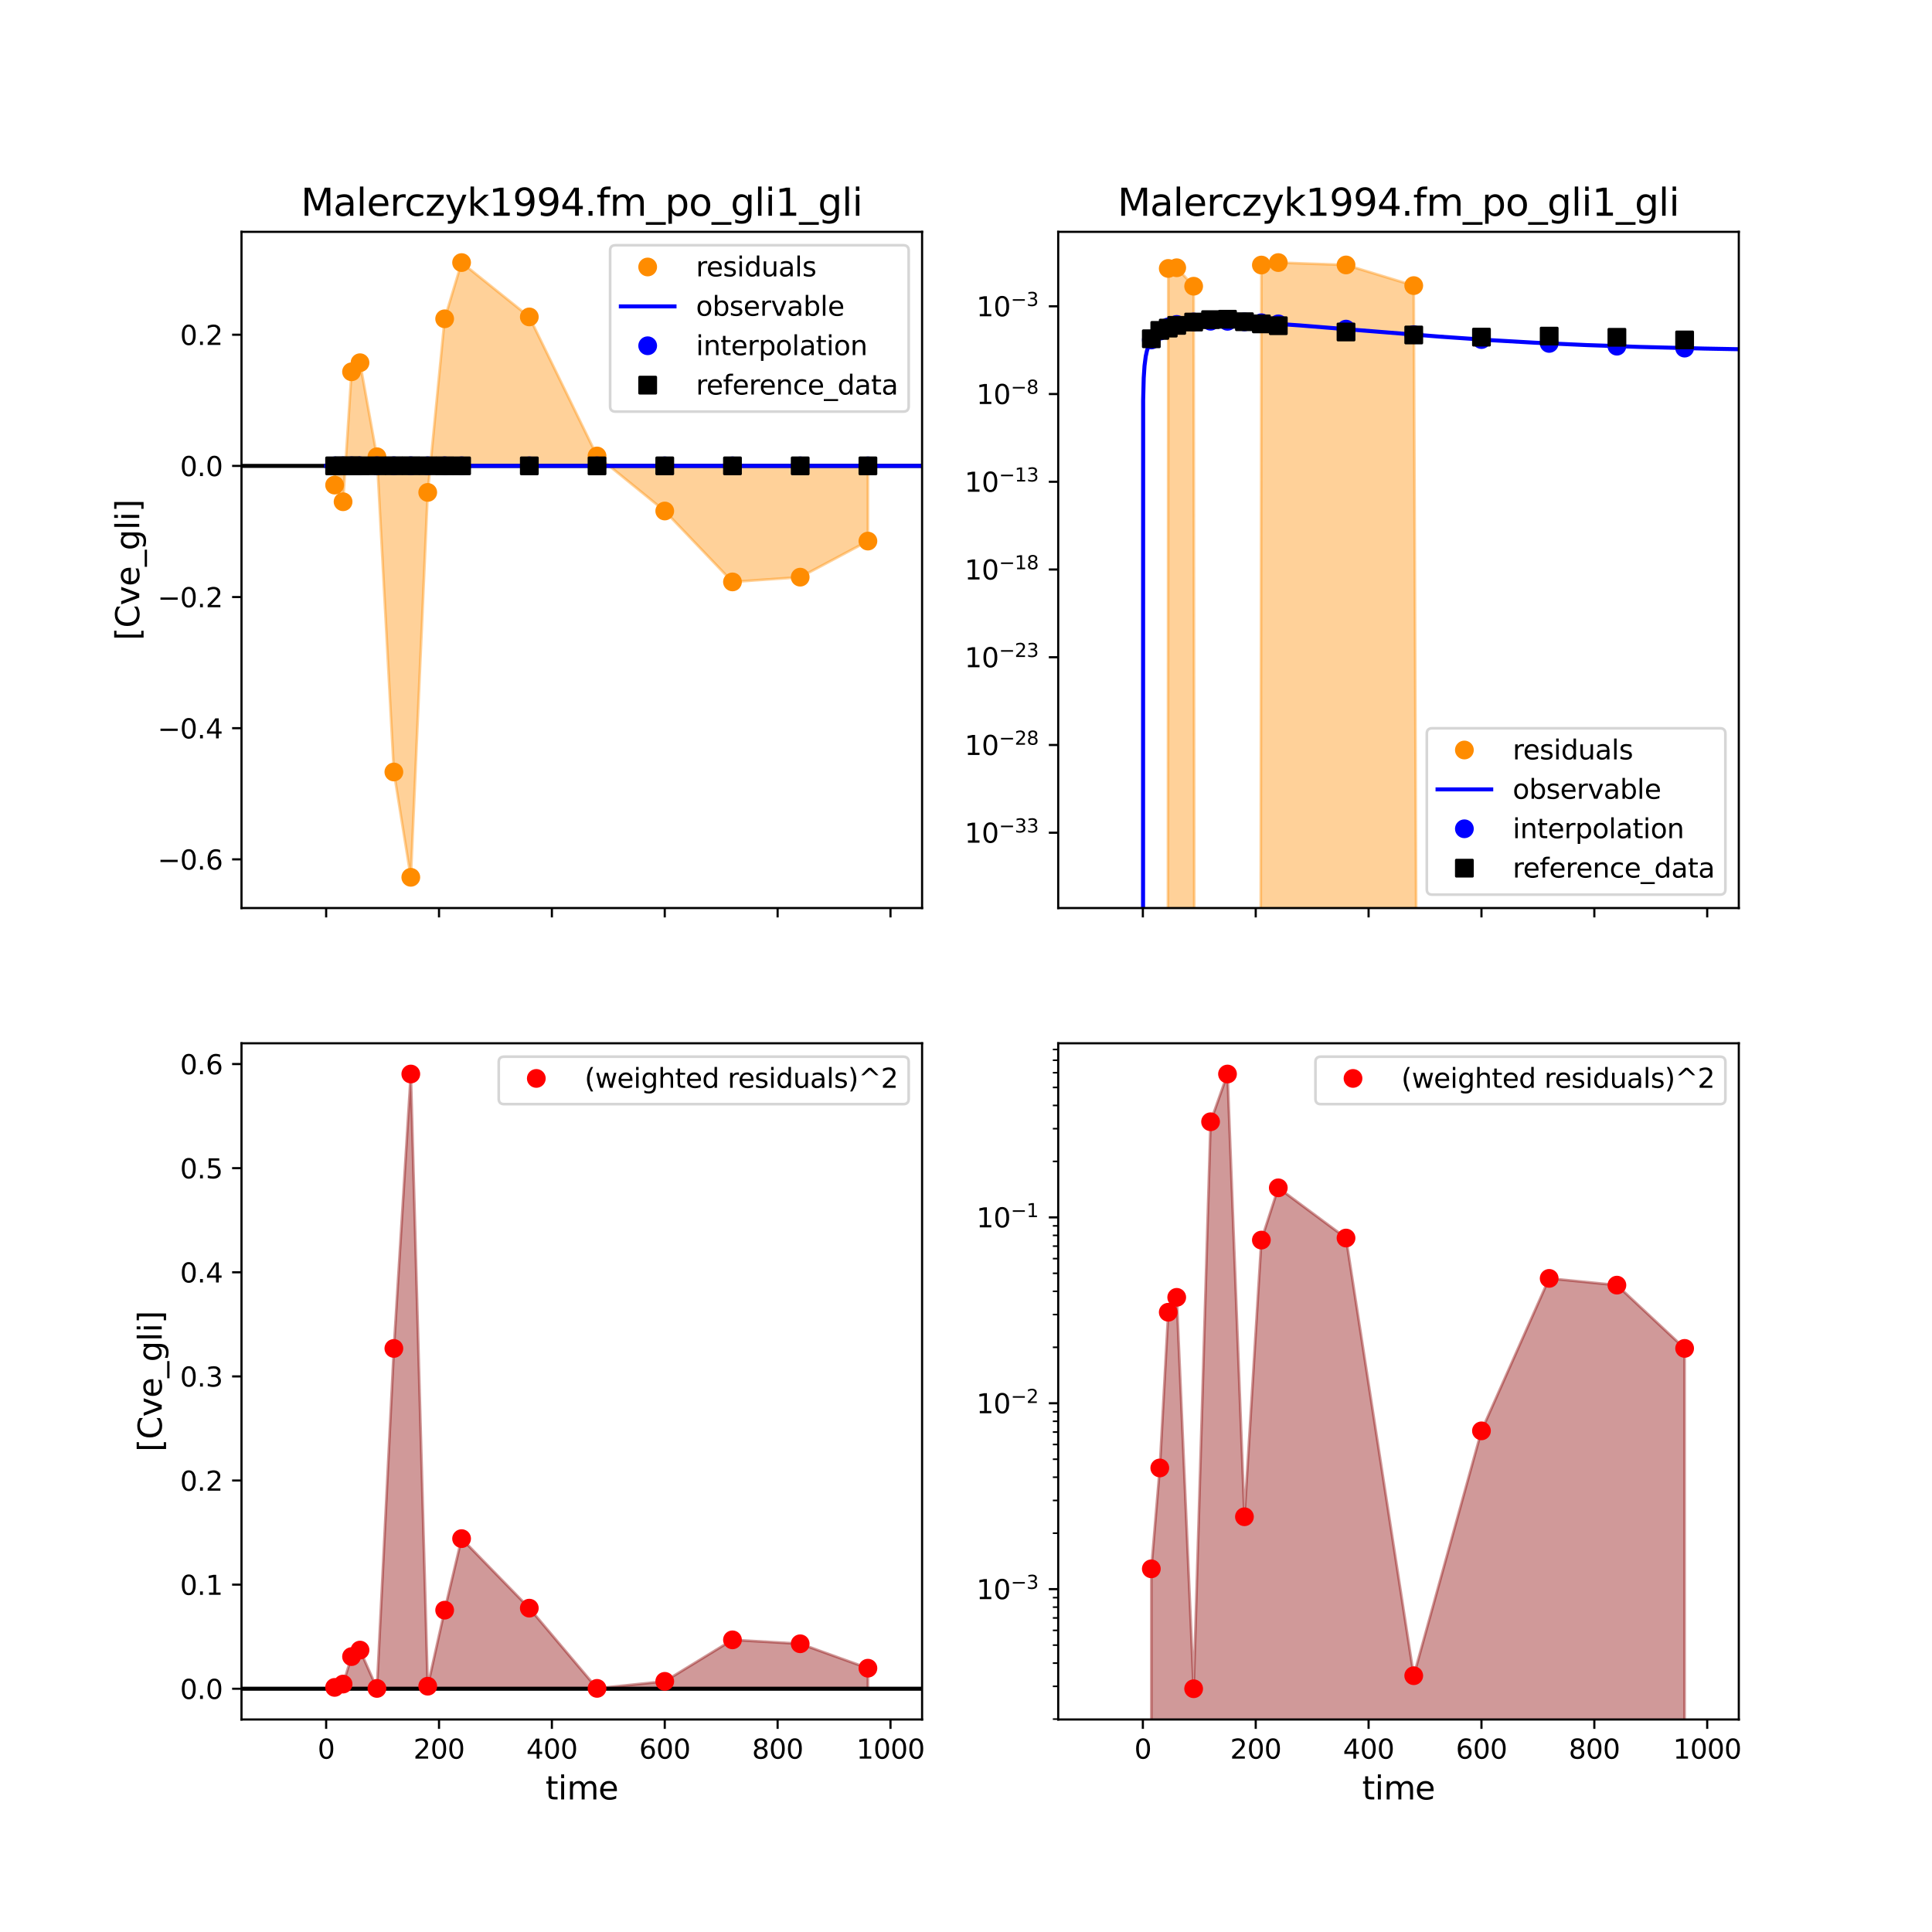 <?xml version="1.0" encoding="utf-8" standalone="no"?>
<!DOCTYPE svg PUBLIC "-//W3C//DTD SVG 1.1//EN"
  "http://www.w3.org/Graphics/SVG/1.1/DTD/svg11.dtd">
<svg xmlns:xlink="http://www.w3.org/1999/xlink" width="720pt" height="720pt" viewBox="0 0 720 720" xmlns="http://www.w3.org/2000/svg" version="1.1">
 <defs>
  <style type="text/css">*{stroke-linejoin: round; stroke-linecap: butt}</style>
 </defs>
 <g id="figure_1">
  <g id="patch_1">
   <path d="M 0 720 
L 720 720 
L 720 0 
L 0 0 
z
" style="fill: #ffffff"/>
  </g>
  <g id="axes_1">
   <g id="patch_2">
    <path d="M 90 338.4 
L 343.636 338.4 
L 343.636 86.4 
L 90 86.4 
z
" style="fill: #ffffff"/>
   </g>
   <g id="PolyCollection_1">
    <defs>
     <path id="maff0669f18" d="M 124.701 -546.378 
L 124.701 -539.222 
L 127.856 -533.012 
L 131.011 -581.441 
L 134.166 -584.827 
L 140.475 -549.783 
L 146.784 -432.302 
L 153.094 -393.055 
L 159.403 -536.498 
L 165.712 -601.193 
L 172.022 -622.145 
L 197.259 -601.892 
L 222.497 -550.069 
L 247.734 -529.56 
L 272.972 -503.138 
L 298.209 -504.908 
L 323.446 -518.352 
L 323.446 -546.378 
L 323.446 -546.378 
L 298.209 -546.378 
L 272.972 -546.378 
L 247.734 -546.378 
L 222.497 -546.378 
L 197.259 -546.378 
L 172.022 -546.378 
L 165.712 -546.378 
L 159.403 -546.378 
L 153.094 -546.378 
L 146.784 -546.378 
L 140.475 -546.378 
L 134.166 -546.378 
L 131.011 -546.378 
L 127.856 -546.378 
L 124.701 -546.378 
z
" style="stroke: #ff8c00; stroke-opacity: 0.4"/>
    </defs>
    <g clip-path="url(#p4d2696fd85)">
     <use xlink:href="#maff0669f18" x="0" y="720" style="fill: #ff8c00; fill-opacity: 0.4; stroke: #ff8c00; stroke-opacity: 0.4"/>
    </g>
   </g>
   <g id="matplotlib.axis_1">
    <g id="xtick_1">
     <g id="line2d_1">
      <defs>
       <path id="m83706d4364" d="M 0 0 
L 0 3.5 
" style="stroke: #000000; stroke-width: 0.8"/>
      </defs>
      <g>
       <use xlink:href="#m83706d4364" x="121.547" y="338.4" style="stroke: #000000; stroke-width: 0.8"/>
      </g>
     </g>
    </g>
    <g id="xtick_2">
     <g id="line2d_2">
      <g>
       <use xlink:href="#m83706d4364" x="163.609" y="338.4" style="stroke: #000000; stroke-width: 0.8"/>
      </g>
     </g>
    </g>
    <g id="xtick_3">
     <g id="line2d_3">
      <g>
       <use xlink:href="#m83706d4364" x="205.672" y="338.4" style="stroke: #000000; stroke-width: 0.8"/>
      </g>
     </g>
    </g>
    <g id="xtick_4">
     <g id="line2d_4">
      <g>
       <use xlink:href="#m83706d4364" x="247.734" y="338.4" style="stroke: #000000; stroke-width: 0.8"/>
      </g>
     </g>
    </g>
    <g id="xtick_5">
     <g id="line2d_5">
      <g>
       <use xlink:href="#m83706d4364" x="289.796" y="338.4" style="stroke: #000000; stroke-width: 0.8"/>
      </g>
     </g>
    </g>
    <g id="xtick_6">
     <g id="line2d_6">
      <g>
       <use xlink:href="#m83706d4364" x="331.859" y="338.4" style="stroke: #000000; stroke-width: 0.8"/>
      </g>
     </g>
    </g>
   </g>
   <g id="matplotlib.axis_2">
    <g id="ytick_1">
     <g id="line2d_7">
      <defs>
       <path id="m857fb64c98" d="M 0 0 
L -3.5 0 
" style="stroke: #000000; stroke-width: 0.8"/>
      </defs>
      <g>
       <use xlink:href="#m857fb64c98" x="90" y="320.254" style="stroke: #000000; stroke-width: 0.8"/>
      </g>
     </g>
     <g id="text_1">
      <!-- −0.6 -->
      <g transform="translate(58.717 324.053) scale(0.1 -0.1)">
       <defs>
        <path id="DejaVuSans-2212" d="M 678 2272 
L 4684 2272 
L 4684 1741 
L 678 1741 
L 678 2272 
z
" transform="scale(0.016)"/>
        <path id="DejaVuSans-30" d="M 2034 4250 
Q 1547 4250 1301 3770 
Q 1056 3291 1056 2328 
Q 1056 1369 1301 889 
Q 1547 409 2034 409 
Q 2525 409 2770 889 
Q 3016 1369 3016 2328 
Q 3016 3291 2770 3770 
Q 2525 4250 2034 4250 
z
M 2034 4750 
Q 2819 4750 3233 4129 
Q 3647 3509 3647 2328 
Q 3647 1150 3233 529 
Q 2819 -91 2034 -91 
Q 1250 -91 836 529 
Q 422 1150 422 2328 
Q 422 3509 836 4129 
Q 1250 4750 2034 4750 
z
" transform="scale(0.016)"/>
        <path id="DejaVuSans-2e" d="M 684 794 
L 1344 794 
L 1344 0 
L 684 0 
L 684 794 
z
" transform="scale(0.016)"/>
        <path id="DejaVuSans-36" d="M 2113 2584 
Q 1688 2584 1439 2293 
Q 1191 2003 1191 1497 
Q 1191 994 1439 701 
Q 1688 409 2113 409 
Q 2538 409 2786 701 
Q 3034 994 3034 1497 
Q 3034 2003 2786 2293 
Q 2538 2584 2113 2584 
z
M 3366 4563 
L 3366 3988 
Q 3128 4100 2886 4159 
Q 2644 4219 2406 4219 
Q 1781 4219 1451 3797 
Q 1122 3375 1075 2522 
Q 1259 2794 1537 2939 
Q 1816 3084 2150 3084 
Q 2853 3084 3261 2657 
Q 3669 2231 3669 1497 
Q 3669 778 3244 343 
Q 2819 -91 2113 -91 
Q 1303 -91 875 529 
Q 447 1150 447 2328 
Q 447 3434 972 4092 
Q 1497 4750 2381 4750 
Q 2619 4750 2861 4703 
Q 3103 4656 3366 4563 
z
" transform="scale(0.016)"/>
       </defs>
       <use xlink:href="#DejaVuSans-2212"/>
       <use xlink:href="#DejaVuSans-30" x="83.789"/>
       <use xlink:href="#DejaVuSans-2e" x="147.412"/>
       <use xlink:href="#DejaVuSans-36" x="179.199"/>
      </g>
     </g>
    </g>
    <g id="ytick_2">
     <g id="line2d_8">
      <g>
       <use xlink:href="#m857fb64c98" x="90" y="271.376" style="stroke: #000000; stroke-width: 0.8"/>
      </g>
     </g>
     <g id="text_2">
      <!-- −0.4 -->
      <g transform="translate(58.717 275.176) scale(0.1 -0.1)">
       <defs>
        <path id="DejaVuSans-34" d="M 2419 4116 
L 825 1625 
L 2419 1625 
L 2419 4116 
z
M 2253 4666 
L 3047 4666 
L 3047 1625 
L 3713 1625 
L 3713 1100 
L 3047 1100 
L 3047 0 
L 2419 0 
L 2419 1100 
L 313 1100 
L 313 1709 
L 2253 4666 
z
" transform="scale(0.016)"/>
       </defs>
       <use xlink:href="#DejaVuSans-2212"/>
       <use xlink:href="#DejaVuSans-30" x="83.789"/>
       <use xlink:href="#DejaVuSans-2e" x="147.412"/>
       <use xlink:href="#DejaVuSans-34" x="179.199"/>
      </g>
     </g>
    </g>
    <g id="ytick_3">
     <g id="line2d_9">
      <g>
       <use xlink:href="#m857fb64c98" x="90" y="222.499" style="stroke: #000000; stroke-width: 0.8"/>
      </g>
     </g>
     <g id="text_3">
      <!-- −0.2 -->
      <g transform="translate(58.717 226.299) scale(0.1 -0.1)">
       <defs>
        <path id="DejaVuSans-32" d="M 1228 531 
L 3431 531 
L 3431 0 
L 469 0 
L 469 531 
Q 828 903 1448 1529 
Q 2069 2156 2228 2338 
Q 2531 2678 2651 2914 
Q 2772 3150 2772 3378 
Q 2772 3750 2511 3984 
Q 2250 4219 1831 4219 
Q 1534 4219 1204 4116 
Q 875 4013 500 3803 
L 500 4441 
Q 881 4594 1212 4672 
Q 1544 4750 1819 4750 
Q 2544 4750 2975 4387 
Q 3406 4025 3406 3419 
Q 3406 3131 3298 2873 
Q 3191 2616 2906 2266 
Q 2828 2175 2409 1742 
Q 1991 1309 1228 531 
z
" transform="scale(0.016)"/>
       </defs>
       <use xlink:href="#DejaVuSans-2212"/>
       <use xlink:href="#DejaVuSans-30" x="83.789"/>
       <use xlink:href="#DejaVuSans-2e" x="147.412"/>
       <use xlink:href="#DejaVuSans-32" x="179.199"/>
      </g>
     </g>
    </g>
    <g id="ytick_4">
     <g id="line2d_10">
      <g>
       <use xlink:href="#m857fb64c98" x="90" y="173.622" style="stroke: #000000; stroke-width: 0.8"/>
      </g>
     </g>
     <g id="text_4">
      <!-- 0.0 -->
      <g transform="translate(67.097 177.421) scale(0.1 -0.1)">
       <use xlink:href="#DejaVuSans-30"/>
       <use xlink:href="#DejaVuSans-2e" x="63.623"/>
       <use xlink:href="#DejaVuSans-30" x="95.41"/>
      </g>
     </g>
    </g>
    <g id="ytick_5">
     <g id="line2d_11">
      <g>
       <use xlink:href="#m857fb64c98" x="90" y="124.745" style="stroke: #000000; stroke-width: 0.8"/>
      </g>
     </g>
     <g id="text_5">
      <!-- 0.2 -->
      <g transform="translate(67.097 128.544) scale(0.1 -0.1)">
       <use xlink:href="#DejaVuSans-30"/>
       <use xlink:href="#DejaVuSans-2e" x="63.623"/>
       <use xlink:href="#DejaVuSans-32" x="95.41"/>
      </g>
     </g>
    </g>
    <g id="text_6">
     <!-- [Cve_gli] -->
     <g transform="translate(51.888 238.657) rotate(-90) scale(0.12 -0.12)">
      <defs>
       <path id="DejaVuSans-5b" d="M 550 4863 
L 1875 4863 
L 1875 4416 
L 1125 4416 
L 1125 -397 
L 1875 -397 
L 1875 -844 
L 550 -844 
L 550 4863 
z
" transform="scale(0.016)"/>
       <path id="DejaVuSans-43" d="M 4122 4306 
L 4122 3641 
Q 3803 3938 3442 4084 
Q 3081 4231 2675 4231 
Q 1875 4231 1450 3742 
Q 1025 3253 1025 2328 
Q 1025 1406 1450 917 
Q 1875 428 2675 428 
Q 3081 428 3442 575 
Q 3803 722 4122 1019 
L 4122 359 
Q 3791 134 3420 21 
Q 3050 -91 2638 -91 
Q 1578 -91 968 557 
Q 359 1206 359 2328 
Q 359 3453 968 4101 
Q 1578 4750 2638 4750 
Q 3056 4750 3426 4639 
Q 3797 4528 4122 4306 
z
" transform="scale(0.016)"/>
       <path id="DejaVuSans-76" d="M 191 3500 
L 800 3500 
L 1894 563 
L 2988 3500 
L 3597 3500 
L 2284 0 
L 1503 0 
L 191 3500 
z
" transform="scale(0.016)"/>
       <path id="DejaVuSans-65" d="M 3597 1894 
L 3597 1613 
L 953 1613 
Q 991 1019 1311 708 
Q 1631 397 2203 397 
Q 2534 397 2845 478 
Q 3156 559 3463 722 
L 3463 178 
Q 3153 47 2828 -22 
Q 2503 -91 2169 -91 
Q 1331 -91 842 396 
Q 353 884 353 1716 
Q 353 2575 817 3079 
Q 1281 3584 2069 3584 
Q 2775 3584 3186 3129 
Q 3597 2675 3597 1894 
z
M 3022 2063 
Q 3016 2534 2758 2815 
Q 2500 3097 2075 3097 
Q 1594 3097 1305 2825 
Q 1016 2553 972 2059 
L 3022 2063 
z
" transform="scale(0.016)"/>
       <path id="DejaVuSans-5f" d="M 3263 -1063 
L 3263 -1509 
L -63 -1509 
L -63 -1063 
L 3263 -1063 
z
" transform="scale(0.016)"/>
       <path id="DejaVuSans-67" d="M 2906 1791 
Q 2906 2416 2648 2759 
Q 2391 3103 1925 3103 
Q 1463 3103 1205 2759 
Q 947 2416 947 1791 
Q 947 1169 1205 825 
Q 1463 481 1925 481 
Q 2391 481 2648 825 
Q 2906 1169 2906 1791 
z
M 3481 434 
Q 3481 -459 3084 -895 
Q 2688 -1331 1869 -1331 
Q 1566 -1331 1297 -1286 
Q 1028 -1241 775 -1147 
L 775 -588 
Q 1028 -725 1275 -790 
Q 1522 -856 1778 -856 
Q 2344 -856 2625 -561 
Q 2906 -266 2906 331 
L 2906 616 
Q 2728 306 2450 153 
Q 2172 0 1784 0 
Q 1141 0 747 490 
Q 353 981 353 1791 
Q 353 2603 747 3093 
Q 1141 3584 1784 3584 
Q 2172 3584 2450 3431 
Q 2728 3278 2906 2969 
L 2906 3500 
L 3481 3500 
L 3481 434 
z
" transform="scale(0.016)"/>
       <path id="DejaVuSans-6c" d="M 603 4863 
L 1178 4863 
L 1178 0 
L 603 0 
L 603 4863 
z
" transform="scale(0.016)"/>
       <path id="DejaVuSans-69" d="M 603 3500 
L 1178 3500 
L 1178 0 
L 603 0 
L 603 3500 
z
M 603 4863 
L 1178 4863 
L 1178 4134 
L 603 4134 
L 603 4863 
z
" transform="scale(0.016)"/>
       <path id="DejaVuSans-5d" d="M 1947 4863 
L 1947 -844 
L 622 -844 
L 622 -397 
L 1369 -397 
L 1369 4416 
L 622 4416 
L 622 4863 
L 1947 4863 
z
" transform="scale(0.016)"/>
      </defs>
      <use xlink:href="#DejaVuSans-5b"/>
      <use xlink:href="#DejaVuSans-43" x="39.014"/>
      <use xlink:href="#DejaVuSans-76" x="108.838"/>
      <use xlink:href="#DejaVuSans-65" x="168.018"/>
      <use xlink:href="#DejaVuSans-5f" x="229.541"/>
      <use xlink:href="#DejaVuSans-67" x="279.541"/>
      <use xlink:href="#DejaVuSans-6c" x="343.018"/>
      <use xlink:href="#DejaVuSans-69" x="370.801"/>
      <use xlink:href="#DejaVuSans-5d" x="398.584"/>
     </g>
    </g>
   </g>
   <g id="line2d_12">
    <path d="M 90 173.622 
L 343.636 173.622 
" clip-path="url(#p4d2696fd85)" style="fill: none; stroke: #000000; stroke-width: 1.5; stroke-linecap: square"/>
   </g>
   <g id="line2d_13">
    <defs>
     <path id="m0b1698f40d" d="M 0 3 
C 0.796 3 1.559 2.684 2.121 2.121 
C 2.684 1.559 3 0.796 3 0 
C 3 -0.796 2.684 -1.559 2.121 -2.121 
C 1.559 -2.684 0.796 -3 0 -3 
C -0.796 -3 -1.559 -2.684 -2.121 -2.121 
C -2.684 -1.559 -3 -0.796 -3 0 
C -3 0.796 -2.684 1.559 -2.121 2.121 
C -1.559 2.684 -0.796 3 0 3 
z
" style="stroke: #ff8c00"/>
    </defs>
    <g clip-path="url(#p4d2696fd85)">
     <use xlink:href="#m0b1698f40d" x="124.701" y="180.778" style="fill: #ff8c00; stroke: #ff8c00"/>
     <use xlink:href="#m0b1698f40d" x="127.856" y="186.988" style="fill: #ff8c00; stroke: #ff8c00"/>
     <use xlink:href="#m0b1698f40d" x="131.011" y="138.559" style="fill: #ff8c00; stroke: #ff8c00"/>
     <use xlink:href="#m0b1698f40d" x="134.166" y="135.173" style="fill: #ff8c00; stroke: #ff8c00"/>
     <use xlink:href="#m0b1698f40d" x="140.475" y="170.217" style="fill: #ff8c00; stroke: #ff8c00"/>
     <use xlink:href="#m0b1698f40d" x="146.784" y="287.698" style="fill: #ff8c00; stroke: #ff8c00"/>
     <use xlink:href="#m0b1698f40d" x="153.094" y="326.945" style="fill: #ff8c00; stroke: #ff8c00"/>
     <use xlink:href="#m0b1698f40d" x="159.403" y="183.502" style="fill: #ff8c00; stroke: #ff8c00"/>
     <use xlink:href="#m0b1698f40d" x="165.712" y="118.807" style="fill: #ff8c00; stroke: #ff8c00"/>
     <use xlink:href="#m0b1698f40d" x="172.022" y="97.855" style="fill: #ff8c00; stroke: #ff8c00"/>
     <use xlink:href="#m0b1698f40d" x="197.259" y="118.108" style="fill: #ff8c00; stroke: #ff8c00"/>
     <use xlink:href="#m0b1698f40d" x="222.497" y="169.931" style="fill: #ff8c00; stroke: #ff8c00"/>
     <use xlink:href="#m0b1698f40d" x="247.734" y="190.44" style="fill: #ff8c00; stroke: #ff8c00"/>
     <use xlink:href="#m0b1698f40d" x="272.972" y="216.862" style="fill: #ff8c00; stroke: #ff8c00"/>
     <use xlink:href="#m0b1698f40d" x="298.209" y="215.092" style="fill: #ff8c00; stroke: #ff8c00"/>
     <use xlink:href="#m0b1698f40d" x="323.446" y="201.648" style="fill: #ff8c00; stroke: #ff8c00"/>
    </g>
   </g>
   <g id="line2d_14">
    <path d="M 121.547 173.622 
L 721 173.622 
L 721 173.622 
" clip-path="url(#p4d2696fd85)" style="fill: none; stroke: #0000ff; stroke-width: 1.5; stroke-linecap: square"/>
   </g>
   <g id="line2d_15">
    <defs>
     <path id="mc2bbddedf4" d="M 0 3 
C 0.796 3 1.559 2.684 2.121 2.121 
C 2.684 1.559 3 0.796 3 0 
C 3 -0.796 2.684 -1.559 2.121 -2.121 
C 1.559 -2.684 0.796 -3 0 -3 
C -0.796 -3 -1.559 -2.684 -2.121 -2.121 
C -2.684 -1.559 -3 -0.796 -3 0 
C -3 0.796 -2.684 1.559 -2.121 2.121 
C -1.559 2.684 -0.796 3 0 3 
z
" style="stroke: #0000ff"/>
    </defs>
    <g clip-path="url(#p4d2696fd85)">
     <use xlink:href="#mc2bbddedf4" x="124.701" y="173.619" style="fill: #0000ff; stroke: #0000ff"/>
     <use xlink:href="#mc2bbddedf4" x="127.856" y="173.613" style="fill: #0000ff; stroke: #0000ff"/>
     <use xlink:href="#mc2bbddedf4" x="131.011" y="173.606" style="fill: #0000ff; stroke: #0000ff"/>
     <use xlink:href="#mc2bbddedf4" x="134.166" y="173.6" style="fill: #0000ff; stroke: #0000ff"/>
     <use xlink:href="#mc2bbddedf4" x="140.475" y="173.591" style="fill: #0000ff; stroke: #0000ff"/>
     <use xlink:href="#mc2bbddedf4" x="146.784" y="173.588" style="fill: #0000ff; stroke: #0000ff"/>
     <use xlink:href="#mc2bbddedf4" x="153.094" y="173.588" style="fill: #0000ff; stroke: #0000ff"/>
     <use xlink:href="#mc2bbddedf4" x="159.403" y="173.591" style="fill: #0000ff; stroke: #0000ff"/>
     <use xlink:href="#mc2bbddedf4" x="165.712" y="173.594" style="fill: #0000ff; stroke: #0000ff"/>
     <use xlink:href="#mc2bbddedf4" x="172.022" y="173.598" style="fill: #0000ff; stroke: #0000ff"/>
     <use xlink:href="#mc2bbddedf4" x="197.259" y="173.61" style="fill: #0000ff; stroke: #0000ff"/>
     <use xlink:href="#mc2bbddedf4" x="222.497" y="173.616" style="fill: #0000ff; stroke: #0000ff"/>
     <use xlink:href="#mc2bbddedf4" x="247.734" y="173.619" style="fill: #0000ff; stroke: #0000ff"/>
     <use xlink:href="#mc2bbddedf4" x="272.972" y="173.62" style="fill: #0000ff; stroke: #0000ff"/>
     <use xlink:href="#mc2bbddedf4" x="298.209" y="173.621" style="fill: #0000ff; stroke: #0000ff"/>
     <use xlink:href="#mc2bbddedf4" x="323.446" y="173.621" style="fill: #0000ff; stroke: #0000ff"/>
    </g>
   </g>
   <g id="line2d_16">
    <defs>
     <path id="m6dc282b8f8" d="M -3 3 
L 3 3 
L 3 -3 
L -3 -3 
z
" style="stroke: #000000; stroke-linejoin: miter"/>
    </defs>
    <g clip-path="url(#p4d2696fd85)">
     <use xlink:href="#m6dc282b8f8" x="124.701" y="173.619" style="stroke: #000000; stroke-linejoin: miter"/>
     <use xlink:href="#m6dc282b8f8" x="127.856" y="173.612" style="stroke: #000000; stroke-linejoin: miter"/>
     <use xlink:href="#m6dc282b8f8" x="131.011" y="173.608" style="stroke: #000000; stroke-linejoin: miter"/>
     <use xlink:href="#m6dc282b8f8" x="134.166" y="173.602" style="stroke: #000000; stroke-linejoin: miter"/>
     <use xlink:href="#m6dc282b8f8" x="140.475" y="173.591" style="stroke: #000000; stroke-linejoin: miter"/>
     <use xlink:href="#m6dc282b8f8" x="146.784" y="173.58" style="stroke: #000000; stroke-linejoin: miter"/>
     <use xlink:href="#m6dc282b8f8" x="153.094" y="173.578" style="stroke: #000000; stroke-linejoin: miter"/>
     <use xlink:href="#m6dc282b8f8" x="159.403" y="173.59" style="stroke: #000000; stroke-linejoin: miter"/>
     <use xlink:href="#m6dc282b8f8" x="165.712" y="173.598" style="stroke: #000000; stroke-linejoin: miter"/>
     <use xlink:href="#m6dc282b8f8" x="172.022" y="173.603" style="stroke: #000000; stroke-linejoin: miter"/>
     <use xlink:href="#m6dc282b8f8" x="197.259" y="173.614" style="stroke: #000000; stroke-linejoin: miter"/>
     <use xlink:href="#m6dc282b8f8" x="222.497" y="173.617" style="stroke: #000000; stroke-linejoin: miter"/>
     <use xlink:href="#m6dc282b8f8" x="247.734" y="173.618" style="stroke: #000000; stroke-linejoin: miter"/>
     <use xlink:href="#m6dc282b8f8" x="272.972" y="173.617" style="stroke: #000000; stroke-linejoin: miter"/>
     <use xlink:href="#m6dc282b8f8" x="298.209" y="173.618" style="stroke: #000000; stroke-linejoin: miter"/>
     <use xlink:href="#m6dc282b8f8" x="323.446" y="173.619" style="stroke: #000000; stroke-linejoin: miter"/>
    </g>
   </g>
   <g id="patch_3">
    <path d="M 90 338.4 
L 90 86.4 
" style="fill: none; stroke: #000000; stroke-width: 0.8; stroke-linejoin: miter; stroke-linecap: square"/>
   </g>
   <g id="patch_4">
    <path d="M 343.636 338.4 
L 343.636 86.4 
" style="fill: none; stroke: #000000; stroke-width: 0.8; stroke-linejoin: miter; stroke-linecap: square"/>
   </g>
   <g id="patch_5">
    <path d="M 90 338.4 
L 343.636 338.4 
" style="fill: none; stroke: #000000; stroke-width: 0.8; stroke-linejoin: miter; stroke-linecap: square"/>
   </g>
   <g id="patch_6">
    <path d="M 90 86.4 
L 343.636 86.4 
" style="fill: none; stroke: #000000; stroke-width: 0.8; stroke-linejoin: miter; stroke-linecap: square"/>
   </g>
   <g id="text_7">
    <!-- Malerczyk1994.fm_po_gli1_gli -->
    <g transform="translate(112.128 80.4) scale(0.14 -0.14)">
     <defs>
      <path id="DejaVuSans-4d" d="M 628 4666 
L 1569 4666 
L 2759 1491 
L 3956 4666 
L 4897 4666 
L 4897 0 
L 4281 0 
L 4281 4097 
L 3078 897 
L 2444 897 
L 1241 4097 
L 1241 0 
L 628 0 
L 628 4666 
z
" transform="scale(0.016)"/>
      <path id="DejaVuSans-61" d="M 2194 1759 
Q 1497 1759 1228 1600 
Q 959 1441 959 1056 
Q 959 750 1161 570 
Q 1363 391 1709 391 
Q 2188 391 2477 730 
Q 2766 1069 2766 1631 
L 2766 1759 
L 2194 1759 
z
M 3341 1997 
L 3341 0 
L 2766 0 
L 2766 531 
Q 2569 213 2275 61 
Q 1981 -91 1556 -91 
Q 1019 -91 701 211 
Q 384 513 384 1019 
Q 384 1609 779 1909 
Q 1175 2209 1959 2209 
L 2766 2209 
L 2766 2266 
Q 2766 2663 2505 2880 
Q 2244 3097 1772 3097 
Q 1472 3097 1187 3025 
Q 903 2953 641 2809 
L 641 3341 
Q 956 3463 1253 3523 
Q 1550 3584 1831 3584 
Q 2591 3584 2966 3190 
Q 3341 2797 3341 1997 
z
" transform="scale(0.016)"/>
      <path id="DejaVuSans-72" d="M 2631 2963 
Q 2534 3019 2420 3045 
Q 2306 3072 2169 3072 
Q 1681 3072 1420 2755 
Q 1159 2438 1159 1844 
L 1159 0 
L 581 0 
L 581 3500 
L 1159 3500 
L 1159 2956 
Q 1341 3275 1631 3429 
Q 1922 3584 2338 3584 
Q 2397 3584 2469 3576 
Q 2541 3569 2628 3553 
L 2631 2963 
z
" transform="scale(0.016)"/>
      <path id="DejaVuSans-63" d="M 3122 3366 
L 3122 2828 
Q 2878 2963 2633 3030 
Q 2388 3097 2138 3097 
Q 1578 3097 1268 2742 
Q 959 2388 959 1747 
Q 959 1106 1268 751 
Q 1578 397 2138 397 
Q 2388 397 2633 464 
Q 2878 531 3122 666 
L 3122 134 
Q 2881 22 2623 -34 
Q 2366 -91 2075 -91 
Q 1284 -91 818 406 
Q 353 903 353 1747 
Q 353 2603 823 3093 
Q 1294 3584 2113 3584 
Q 2378 3584 2631 3529 
Q 2884 3475 3122 3366 
z
" transform="scale(0.016)"/>
      <path id="DejaVuSans-7a" d="M 353 3500 
L 3084 3500 
L 3084 2975 
L 922 459 
L 3084 459 
L 3084 0 
L 275 0 
L 275 525 
L 2438 3041 
L 353 3041 
L 353 3500 
z
" transform="scale(0.016)"/>
      <path id="DejaVuSans-79" d="M 2059 -325 
Q 1816 -950 1584 -1140 
Q 1353 -1331 966 -1331 
L 506 -1331 
L 506 -850 
L 844 -850 
Q 1081 -850 1212 -737 
Q 1344 -625 1503 -206 
L 1606 56 
L 191 3500 
L 800 3500 
L 1894 763 
L 2988 3500 
L 3597 3500 
L 2059 -325 
z
" transform="scale(0.016)"/>
      <path id="DejaVuSans-6b" d="M 581 4863 
L 1159 4863 
L 1159 1991 
L 2875 3500 
L 3609 3500 
L 1753 1863 
L 3688 0 
L 2938 0 
L 1159 1709 
L 1159 0 
L 581 0 
L 581 4863 
z
" transform="scale(0.016)"/>
      <path id="DejaVuSans-31" d="M 794 531 
L 1825 531 
L 1825 4091 
L 703 3866 
L 703 4441 
L 1819 4666 
L 2450 4666 
L 2450 531 
L 3481 531 
L 3481 0 
L 794 0 
L 794 531 
z
" transform="scale(0.016)"/>
      <path id="DejaVuSans-39" d="M 703 97 
L 703 672 
Q 941 559 1184 500 
Q 1428 441 1663 441 
Q 2288 441 2617 861 
Q 2947 1281 2994 2138 
Q 2813 1869 2534 1725 
Q 2256 1581 1919 1581 
Q 1219 1581 811 2004 
Q 403 2428 403 3163 
Q 403 3881 828 4315 
Q 1253 4750 1959 4750 
Q 2769 4750 3195 4129 
Q 3622 3509 3622 2328 
Q 3622 1225 3098 567 
Q 2575 -91 1691 -91 
Q 1453 -91 1209 -44 
Q 966 3 703 97 
z
M 1959 2075 
Q 2384 2075 2632 2365 
Q 2881 2656 2881 3163 
Q 2881 3666 2632 3958 
Q 2384 4250 1959 4250 
Q 1534 4250 1286 3958 
Q 1038 3666 1038 3163 
Q 1038 2656 1286 2365 
Q 1534 2075 1959 2075 
z
" transform="scale(0.016)"/>
      <path id="DejaVuSans-66" d="M 2375 4863 
L 2375 4384 
L 1825 4384 
Q 1516 4384 1395 4259 
Q 1275 4134 1275 3809 
L 1275 3500 
L 2222 3500 
L 2222 3053 
L 1275 3053 
L 1275 0 
L 697 0 
L 697 3053 
L 147 3053 
L 147 3500 
L 697 3500 
L 697 3744 
Q 697 4328 969 4595 
Q 1241 4863 1831 4863 
L 2375 4863 
z
" transform="scale(0.016)"/>
      <path id="DejaVuSans-6d" d="M 3328 2828 
Q 3544 3216 3844 3400 
Q 4144 3584 4550 3584 
Q 5097 3584 5394 3201 
Q 5691 2819 5691 2113 
L 5691 0 
L 5113 0 
L 5113 2094 
Q 5113 2597 4934 2840 
Q 4756 3084 4391 3084 
Q 3944 3084 3684 2787 
Q 3425 2491 3425 1978 
L 3425 0 
L 2847 0 
L 2847 2094 
Q 2847 2600 2669 2842 
Q 2491 3084 2119 3084 
Q 1678 3084 1418 2786 
Q 1159 2488 1159 1978 
L 1159 0 
L 581 0 
L 581 3500 
L 1159 3500 
L 1159 2956 
Q 1356 3278 1631 3431 
Q 1906 3584 2284 3584 
Q 2666 3584 2933 3390 
Q 3200 3197 3328 2828 
z
" transform="scale(0.016)"/>
      <path id="DejaVuSans-70" d="M 1159 525 
L 1159 -1331 
L 581 -1331 
L 581 3500 
L 1159 3500 
L 1159 2969 
Q 1341 3281 1617 3432 
Q 1894 3584 2278 3584 
Q 2916 3584 3314 3078 
Q 3713 2572 3713 1747 
Q 3713 922 3314 415 
Q 2916 -91 2278 -91 
Q 1894 -91 1617 61 
Q 1341 213 1159 525 
z
M 3116 1747 
Q 3116 2381 2855 2742 
Q 2594 3103 2138 3103 
Q 1681 3103 1420 2742 
Q 1159 2381 1159 1747 
Q 1159 1113 1420 752 
Q 1681 391 2138 391 
Q 2594 391 2855 752 
Q 3116 1113 3116 1747 
z
" transform="scale(0.016)"/>
      <path id="DejaVuSans-6f" d="M 1959 3097 
Q 1497 3097 1228 2736 
Q 959 2375 959 1747 
Q 959 1119 1226 758 
Q 1494 397 1959 397 
Q 2419 397 2687 759 
Q 2956 1122 2956 1747 
Q 2956 2369 2687 2733 
Q 2419 3097 1959 3097 
z
M 1959 3584 
Q 2709 3584 3137 3096 
Q 3566 2609 3566 1747 
Q 3566 888 3137 398 
Q 2709 -91 1959 -91 
Q 1206 -91 779 398 
Q 353 888 353 1747 
Q 353 2609 779 3096 
Q 1206 3584 1959 3584 
z
" transform="scale(0.016)"/>
     </defs>
     <use xlink:href="#DejaVuSans-4d"/>
     <use xlink:href="#DejaVuSans-61" x="86.279"/>
     <use xlink:href="#DejaVuSans-6c" x="147.559"/>
     <use xlink:href="#DejaVuSans-65" x="175.342"/>
     <use xlink:href="#DejaVuSans-72" x="236.865"/>
     <use xlink:href="#DejaVuSans-63" x="275.729"/>
     <use xlink:href="#DejaVuSans-7a" x="330.709"/>
     <use xlink:href="#DejaVuSans-79" x="383.199"/>
     <use xlink:href="#DejaVuSans-6b" x="442.379"/>
     <use xlink:href="#DejaVuSans-31" x="500.289"/>
     <use xlink:href="#DejaVuSans-39" x="563.912"/>
     <use xlink:href="#DejaVuSans-39" x="627.535"/>
     <use xlink:href="#DejaVuSans-34" x="691.158"/>
     <use xlink:href="#DejaVuSans-2e" x="754.781"/>
     <use xlink:href="#DejaVuSans-66" x="786.568"/>
     <use xlink:href="#DejaVuSans-6d" x="821.773"/>
     <use xlink:href="#DejaVuSans-5f" x="919.186"/>
     <use xlink:href="#DejaVuSans-70" x="969.186"/>
     <use xlink:href="#DejaVuSans-6f" x="1032.662"/>
     <use xlink:href="#DejaVuSans-5f" x="1093.844"/>
     <use xlink:href="#DejaVuSans-67" x="1143.844"/>
     <use xlink:href="#DejaVuSans-6c" x="1207.32"/>
     <use xlink:href="#DejaVuSans-69" x="1235.104"/>
     <use xlink:href="#DejaVuSans-31" x="1262.887"/>
     <use xlink:href="#DejaVuSans-5f" x="1326.51"/>
     <use xlink:href="#DejaVuSans-67" x="1376.51"/>
     <use xlink:href="#DejaVuSans-6c" x="1439.986"/>
     <use xlink:href="#DejaVuSans-69" x="1467.77"/>
    </g>
   </g>
   <g id="legend_1">
    <g id="patch_7">
     <path d="M 229.371 153.391 
L 336.636 153.391 
Q 338.636 153.391 338.636 151.391 
L 338.636 93.4 
Q 338.636 91.4 336.636 91.4 
L 229.371 91.4 
Q 227.371 91.4 227.371 93.4 
L 227.371 151.391 
Q 227.371 153.391 229.371 153.391 
z
" style="fill: #ffffff; opacity: 0.8; stroke: #cccccc; stroke-linejoin: miter"/>
    </g>
    <g id="line2d_17">
     <g>
      <use xlink:href="#m0b1698f40d" x="241.371" y="99.498" style="fill: #ff8c00; stroke: #ff8c00"/>
     </g>
    </g>
    <g id="text_8">
     <!-- residuals -->
     <g transform="translate(259.371 102.998) scale(0.1 -0.1)">
      <defs>
       <path id="DejaVuSans-73" d="M 2834 3397 
L 2834 2853 
Q 2591 2978 2328 3040 
Q 2066 3103 1784 3103 
Q 1356 3103 1142 2972 
Q 928 2841 928 2578 
Q 928 2378 1081 2264 
Q 1234 2150 1697 2047 
L 1894 2003 
Q 2506 1872 2764 1633 
Q 3022 1394 3022 966 
Q 3022 478 2636 193 
Q 2250 -91 1575 -91 
Q 1294 -91 989 -36 
Q 684 19 347 128 
L 347 722 
Q 666 556 975 473 
Q 1284 391 1588 391 
Q 1994 391 2212 530 
Q 2431 669 2431 922 
Q 2431 1156 2273 1281 
Q 2116 1406 1581 1522 
L 1381 1569 
Q 847 1681 609 1914 
Q 372 2147 372 2553 
Q 372 3047 722 3315 
Q 1072 3584 1716 3584 
Q 2034 3584 2315 3537 
Q 2597 3491 2834 3397 
z
" transform="scale(0.016)"/>
       <path id="DejaVuSans-64" d="M 2906 2969 
L 2906 4863 
L 3481 4863 
L 3481 0 
L 2906 0 
L 2906 525 
Q 2725 213 2448 61 
Q 2172 -91 1784 -91 
Q 1150 -91 751 415 
Q 353 922 353 1747 
Q 353 2572 751 3078 
Q 1150 3584 1784 3584 
Q 2172 3584 2448 3432 
Q 2725 3281 2906 2969 
z
M 947 1747 
Q 947 1113 1208 752 
Q 1469 391 1925 391 
Q 2381 391 2643 752 
Q 2906 1113 2906 1747 
Q 2906 2381 2643 2742 
Q 2381 3103 1925 3103 
Q 1469 3103 1208 2742 
Q 947 2381 947 1747 
z
" transform="scale(0.016)"/>
       <path id="DejaVuSans-75" d="M 544 1381 
L 544 3500 
L 1119 3500 
L 1119 1403 
Q 1119 906 1312 657 
Q 1506 409 1894 409 
Q 2359 409 2629 706 
Q 2900 1003 2900 1516 
L 2900 3500 
L 3475 3500 
L 3475 0 
L 2900 0 
L 2900 538 
Q 2691 219 2414 64 
Q 2138 -91 1772 -91 
Q 1169 -91 856 284 
Q 544 659 544 1381 
z
M 1991 3584 
L 1991 3584 
z
" transform="scale(0.016)"/>
      </defs>
      <use xlink:href="#DejaVuSans-72"/>
      <use xlink:href="#DejaVuSans-65" x="38.863"/>
      <use xlink:href="#DejaVuSans-73" x="100.387"/>
      <use xlink:href="#DejaVuSans-69" x="152.486"/>
      <use xlink:href="#DejaVuSans-64" x="180.27"/>
      <use xlink:href="#DejaVuSans-75" x="243.746"/>
      <use xlink:href="#DejaVuSans-61" x="307.125"/>
      <use xlink:href="#DejaVuSans-6c" x="368.404"/>
      <use xlink:href="#DejaVuSans-73" x="396.188"/>
     </g>
    </g>
    <g id="line2d_18">
     <path d="M 231.371 114.177 
L 241.371 114.177 
L 251.371 114.177 
" style="fill: none; stroke: #0000ff; stroke-width: 1.5; stroke-linecap: square"/>
    </g>
    <g id="text_9">
     <!-- observable -->
     <g transform="translate(259.371 117.677) scale(0.1 -0.1)">
      <defs>
       <path id="DejaVuSans-62" d="M 3116 1747 
Q 3116 2381 2855 2742 
Q 2594 3103 2138 3103 
Q 1681 3103 1420 2742 
Q 1159 2381 1159 1747 
Q 1159 1113 1420 752 
Q 1681 391 2138 391 
Q 2594 391 2855 752 
Q 3116 1113 3116 1747 
z
M 1159 2969 
Q 1341 3281 1617 3432 
Q 1894 3584 2278 3584 
Q 2916 3584 3314 3078 
Q 3713 2572 3713 1747 
Q 3713 922 3314 415 
Q 2916 -91 2278 -91 
Q 1894 -91 1617 61 
Q 1341 213 1159 525 
L 1159 0 
L 581 0 
L 581 4863 
L 1159 4863 
L 1159 2969 
z
" transform="scale(0.016)"/>
      </defs>
      <use xlink:href="#DejaVuSans-6f"/>
      <use xlink:href="#DejaVuSans-62" x="61.182"/>
      <use xlink:href="#DejaVuSans-73" x="124.658"/>
      <use xlink:href="#DejaVuSans-65" x="176.758"/>
      <use xlink:href="#DejaVuSans-72" x="238.281"/>
      <use xlink:href="#DejaVuSans-76" x="279.395"/>
      <use xlink:href="#DejaVuSans-61" x="338.574"/>
      <use xlink:href="#DejaVuSans-62" x="399.854"/>
      <use xlink:href="#DejaVuSans-6c" x="463.33"/>
      <use xlink:href="#DejaVuSans-65" x="491.113"/>
     </g>
    </g>
    <g id="line2d_19">
     <g>
      <use xlink:href="#mc2bbddedf4" x="241.371" y="128.855" style="fill: #0000ff; stroke: #0000ff"/>
     </g>
    </g>
    <g id="text_10">
     <!-- interpolation -->
     <g transform="translate(259.371 132.355) scale(0.1 -0.1)">
      <defs>
       <path id="DejaVuSans-6e" d="M 3513 2113 
L 3513 0 
L 2938 0 
L 2938 2094 
Q 2938 2591 2744 2837 
Q 2550 3084 2163 3084 
Q 1697 3084 1428 2787 
Q 1159 2491 1159 1978 
L 1159 0 
L 581 0 
L 581 3500 
L 1159 3500 
L 1159 2956 
Q 1366 3272 1645 3428 
Q 1925 3584 2291 3584 
Q 2894 3584 3203 3211 
Q 3513 2838 3513 2113 
z
" transform="scale(0.016)"/>
       <path id="DejaVuSans-74" d="M 1172 4494 
L 1172 3500 
L 2356 3500 
L 2356 3053 
L 1172 3053 
L 1172 1153 
Q 1172 725 1289 603 
Q 1406 481 1766 481 
L 2356 481 
L 2356 0 
L 1766 0 
Q 1100 0 847 248 
Q 594 497 594 1153 
L 594 3053 
L 172 3053 
L 172 3500 
L 594 3500 
L 594 4494 
L 1172 4494 
z
" transform="scale(0.016)"/>
      </defs>
      <use xlink:href="#DejaVuSans-69"/>
      <use xlink:href="#DejaVuSans-6e" x="27.783"/>
      <use xlink:href="#DejaVuSans-74" x="91.162"/>
      <use xlink:href="#DejaVuSans-65" x="130.371"/>
      <use xlink:href="#DejaVuSans-72" x="191.895"/>
      <use xlink:href="#DejaVuSans-70" x="233.008"/>
      <use xlink:href="#DejaVuSans-6f" x="296.484"/>
      <use xlink:href="#DejaVuSans-6c" x="357.666"/>
      <use xlink:href="#DejaVuSans-61" x="385.449"/>
      <use xlink:href="#DejaVuSans-74" x="446.729"/>
      <use xlink:href="#DejaVuSans-69" x="485.938"/>
      <use xlink:href="#DejaVuSans-6f" x="513.721"/>
      <use xlink:href="#DejaVuSans-6e" x="574.902"/>
     </g>
    </g>
    <g id="line2d_20">
     <g>
      <use xlink:href="#m6dc282b8f8" x="241.371" y="143.533" style="stroke: #000000; stroke-linejoin: miter"/>
     </g>
    </g>
    <g id="text_11">
     <!-- reference_data -->
     <g transform="translate(259.371 147.033) scale(0.1 -0.1)">
      <use xlink:href="#DejaVuSans-72"/>
      <use xlink:href="#DejaVuSans-65" x="38.863"/>
      <use xlink:href="#DejaVuSans-66" x="100.387"/>
      <use xlink:href="#DejaVuSans-65" x="135.592"/>
      <use xlink:href="#DejaVuSans-72" x="197.115"/>
      <use xlink:href="#DejaVuSans-65" x="235.979"/>
      <use xlink:href="#DejaVuSans-6e" x="297.502"/>
      <use xlink:href="#DejaVuSans-63" x="360.881"/>
      <use xlink:href="#DejaVuSans-65" x="415.861"/>
      <use xlink:href="#DejaVuSans-5f" x="477.385"/>
      <use xlink:href="#DejaVuSans-64" x="527.385"/>
      <use xlink:href="#DejaVuSans-61" x="590.861"/>
      <use xlink:href="#DejaVuSans-74" x="652.141"/>
      <use xlink:href="#DejaVuSans-61" x="691.35"/>
     </g>
    </g>
   </g>
  </g>
  <g id="axes_2">
   <g id="patch_8">
    <path d="M 394.364 338.4 
L 648 338.4 
L 648 86.4 
L 394.364 86.4 
z
" style="fill: #ffffff"/>
   </g>
   <g id="PolyCollection_2">
    <path d="M 429.065 6634.096 
L 429.065 6634.096 
L 432.22 6634.096 
L 435.374 100.043 
L 438.529 99.781 
L 444.839 106.666 
L 451.148 6634.096 
L 457.457 6634.096 
L 463.767 6634.096 
L 470.076 98.774 
L 476.385 97.855 
L 501.623 98.738 
L 526.86 106.436 
L 552.098 6634.096 
L 577.335 6634.096 
L 602.573 6634.096 
L 627.81 6634.096 
L 627.81 6634.096 
L 627.81 6634.096 
L 602.573 6634.096 
L 577.335 6634.096 
L 552.098 6634.096 
L 526.86 6634.096 
L 501.623 6634.096 
L 476.385 6634.096 
L 470.076 6634.096 
L 463.767 6634.096 
L 457.457 6634.096 
L 451.148 6634.096 
L 444.839 6634.096 
L 438.529 6634.096 
L 435.374 6634.096 
L 432.22 6634.096 
L 429.065 6634.096 
z
" clip-path="url(#p659f10b5b2)" style="fill: #ff8c00; fill-opacity: 0.4; stroke: #ff8c00; stroke-opacity: 0.4"/>
   </g>
   <g id="matplotlib.axis_3">
    <g id="xtick_7">
     <g id="line2d_21">
      <g>
       <use xlink:href="#m83706d4364" x="425.91" y="338.4" style="stroke: #000000; stroke-width: 0.8"/>
      </g>
     </g>
    </g>
    <g id="xtick_8">
     <g id="line2d_22">
      <g>
       <use xlink:href="#m83706d4364" x="467.973" y="338.4" style="stroke: #000000; stroke-width: 0.8"/>
      </g>
     </g>
    </g>
    <g id="xtick_9">
     <g id="line2d_23">
      <g>
       <use xlink:href="#m83706d4364" x="510.035" y="338.4" style="stroke: #000000; stroke-width: 0.8"/>
      </g>
     </g>
    </g>
    <g id="xtick_10">
     <g id="line2d_24">
      <g>
       <use xlink:href="#m83706d4364" x="552.098" y="338.4" style="stroke: #000000; stroke-width: 0.8"/>
      </g>
     </g>
    </g>
    <g id="xtick_11">
     <g id="line2d_25">
      <g>
       <use xlink:href="#m83706d4364" x="594.16" y="338.4" style="stroke: #000000; stroke-width: 0.8"/>
      </g>
     </g>
    </g>
    <g id="xtick_12">
     <g id="line2d_26">
      <g>
       <use xlink:href="#m83706d4364" x="636.223" y="338.4" style="stroke: #000000; stroke-width: 0.8"/>
      </g>
     </g>
    </g>
   </g>
   <g id="matplotlib.axis_4">
    <g id="ytick_6">
     <g id="line2d_27">
      <g>
       <use xlink:href="#m857fb64c98" x="394.364" y="310.334" style="stroke: #000000; stroke-width: 0.8"/>
      </g>
     </g>
     <g id="text_12">
      <!-- $\mathdefault{10^{-33}}$ -->
      <g transform="translate(359.464 314.134) scale(0.1 -0.1)">
       <defs>
        <path id="DejaVuSans-33" d="M 2597 2516 
Q 3050 2419 3304 2112 
Q 3559 1806 3559 1356 
Q 3559 666 3084 287 
Q 2609 -91 1734 -91 
Q 1441 -91 1130 -33 
Q 819 25 488 141 
L 488 750 
Q 750 597 1062 519 
Q 1375 441 1716 441 
Q 2309 441 2620 675 
Q 2931 909 2931 1356 
Q 2931 1769 2642 2001 
Q 2353 2234 1838 2234 
L 1294 2234 
L 1294 2753 
L 1863 2753 
Q 2328 2753 2575 2939 
Q 2822 3125 2822 3475 
Q 2822 3834 2567 4026 
Q 2313 4219 1838 4219 
Q 1578 4219 1281 4162 
Q 984 4106 628 3988 
L 628 4550 
Q 988 4650 1302 4700 
Q 1616 4750 1894 4750 
Q 2613 4750 3031 4423 
Q 3450 4097 3450 3541 
Q 3450 3153 3228 2886 
Q 3006 2619 2597 2516 
z
" transform="scale(0.016)"/>
       </defs>
       <use xlink:href="#DejaVuSans-31" transform="translate(0 0.766)"/>
       <use xlink:href="#DejaVuSans-30" transform="translate(63.623 0.766)"/>
       <use xlink:href="#DejaVuSans-2212" transform="translate(128.203 39.047) scale(0.7)"/>
       <use xlink:href="#DejaVuSans-33" transform="translate(186.855 39.047) scale(0.7)"/>
       <use xlink:href="#DejaVuSans-33" transform="translate(231.392 39.047) scale(0.7)"/>
      </g>
     </g>
    </g>
    <g id="ytick_7">
     <g id="line2d_28">
      <g>
       <use xlink:href="#m857fb64c98" x="394.364" y="277.636" style="stroke: #000000; stroke-width: 0.8"/>
      </g>
     </g>
     <g id="text_13">
      <!-- $\mathdefault{10^{-28}}$ -->
      <g transform="translate(359.464 281.436) scale(0.1 -0.1)">
       <defs>
        <path id="DejaVuSans-38" d="M 2034 2216 
Q 1584 2216 1326 1975 
Q 1069 1734 1069 1313 
Q 1069 891 1326 650 
Q 1584 409 2034 409 
Q 2484 409 2743 651 
Q 3003 894 3003 1313 
Q 3003 1734 2745 1975 
Q 2488 2216 2034 2216 
z
M 1403 2484 
Q 997 2584 770 2862 
Q 544 3141 544 3541 
Q 544 4100 942 4425 
Q 1341 4750 2034 4750 
Q 2731 4750 3128 4425 
Q 3525 4100 3525 3541 
Q 3525 3141 3298 2862 
Q 3072 2584 2669 2484 
Q 3125 2378 3379 2068 
Q 3634 1759 3634 1313 
Q 3634 634 3220 271 
Q 2806 -91 2034 -91 
Q 1263 -91 848 271 
Q 434 634 434 1313 
Q 434 1759 690 2068 
Q 947 2378 1403 2484 
z
M 1172 3481 
Q 1172 3119 1398 2916 
Q 1625 2713 2034 2713 
Q 2441 2713 2670 2916 
Q 2900 3119 2900 3481 
Q 2900 3844 2670 4047 
Q 2441 4250 2034 4250 
Q 1625 4250 1398 4047 
Q 1172 3844 1172 3481 
z
" transform="scale(0.016)"/>
       </defs>
       <use xlink:href="#DejaVuSans-31" transform="translate(0 0.766)"/>
       <use xlink:href="#DejaVuSans-30" transform="translate(63.623 0.766)"/>
       <use xlink:href="#DejaVuSans-2212" transform="translate(128.203 39.047) scale(0.7)"/>
       <use xlink:href="#DejaVuSans-32" transform="translate(186.855 39.047) scale(0.7)"/>
       <use xlink:href="#DejaVuSans-38" transform="translate(231.392 39.047) scale(0.7)"/>
      </g>
     </g>
    </g>
    <g id="ytick_8">
     <g id="line2d_29">
      <g>
       <use xlink:href="#m857fb64c98" x="394.364" y="244.939" style="stroke: #000000; stroke-width: 0.8"/>
      </g>
     </g>
     <g id="text_14">
      <!-- $\mathdefault{10^{-23}}$ -->
      <g transform="translate(359.464 248.738) scale(0.1 -0.1)">
       <use xlink:href="#DejaVuSans-31" transform="translate(0 0.766)"/>
       <use xlink:href="#DejaVuSans-30" transform="translate(63.623 0.766)"/>
       <use xlink:href="#DejaVuSans-2212" transform="translate(128.203 39.047) scale(0.7)"/>
       <use xlink:href="#DejaVuSans-32" transform="translate(186.855 39.047) scale(0.7)"/>
       <use xlink:href="#DejaVuSans-33" transform="translate(231.392 39.047) scale(0.7)"/>
      </g>
     </g>
    </g>
    <g id="ytick_9">
     <g id="line2d_30">
      <g>
       <use xlink:href="#m857fb64c98" x="394.364" y="212.241" style="stroke: #000000; stroke-width: 0.8"/>
      </g>
     </g>
     <g id="text_15">
      <!-- $\mathdefault{10^{-18}}$ -->
      <g transform="translate(359.464 216.04) scale(0.1 -0.1)">
       <use xlink:href="#DejaVuSans-31" transform="translate(0 0.766)"/>
       <use xlink:href="#DejaVuSans-30" transform="translate(63.623 0.766)"/>
       <use xlink:href="#DejaVuSans-2212" transform="translate(128.203 39.047) scale(0.7)"/>
       <use xlink:href="#DejaVuSans-31" transform="translate(186.855 39.047) scale(0.7)"/>
       <use xlink:href="#DejaVuSans-38" transform="translate(231.392 39.047) scale(0.7)"/>
      </g>
     </g>
    </g>
    <g id="ytick_10">
     <g id="line2d_31">
      <g>
       <use xlink:href="#m857fb64c98" x="394.364" y="179.543" style="stroke: #000000; stroke-width: 0.8"/>
      </g>
     </g>
     <g id="text_16">
      <!-- $\mathdefault{10^{-13}}$ -->
      <g transform="translate(359.464 183.342) scale(0.1 -0.1)">
       <use xlink:href="#DejaVuSans-31" transform="translate(0 0.766)"/>
       <use xlink:href="#DejaVuSans-30" transform="translate(63.623 0.766)"/>
       <use xlink:href="#DejaVuSans-2212" transform="translate(128.203 39.047) scale(0.7)"/>
       <use xlink:href="#DejaVuSans-31" transform="translate(186.855 39.047) scale(0.7)"/>
       <use xlink:href="#DejaVuSans-33" transform="translate(231.392 39.047) scale(0.7)"/>
      </g>
     </g>
    </g>
    <g id="ytick_11">
     <g id="line2d_32">
      <g>
       <use xlink:href="#m857fb64c98" x="394.364" y="146.845" style="stroke: #000000; stroke-width: 0.8"/>
      </g>
     </g>
     <g id="text_17">
      <!-- $\mathdefault{10^{-8}}$ -->
      <g transform="translate(363.864 150.644) scale(0.1 -0.1)">
       <use xlink:href="#DejaVuSans-31" transform="translate(0 0.766)"/>
       <use xlink:href="#DejaVuSans-30" transform="translate(63.623 0.766)"/>
       <use xlink:href="#DejaVuSans-2212" transform="translate(128.203 39.047) scale(0.7)"/>
       <use xlink:href="#DejaVuSans-38" transform="translate(186.855 39.047) scale(0.7)"/>
      </g>
     </g>
    </g>
    <g id="ytick_12">
     <g id="line2d_33">
      <g>
       <use xlink:href="#m857fb64c98" x="394.364" y="114.147" style="stroke: #000000; stroke-width: 0.8"/>
      </g>
     </g>
     <g id="text_18">
      <!-- $\mathdefault{10^{-3}}$ -->
      <g transform="translate(363.864 117.946) scale(0.1 -0.1)">
       <use xlink:href="#DejaVuSans-31" transform="translate(0 0.766)"/>
       <use xlink:href="#DejaVuSans-30" transform="translate(63.623 0.766)"/>
       <use xlink:href="#DejaVuSans-2212" transform="translate(128.203 39.047) scale(0.7)"/>
       <use xlink:href="#DejaVuSans-33" transform="translate(186.855 39.047) scale(0.7)"/>
      </g>
     </g>
    </g>
   </g>
   <g id="line2d_34">
    <g clip-path="url(#p659f10b5b2)">
     <use xlink:href="#m0b1698f40d" x="429.065" y="6634.096" style="fill: #ff8c00; stroke: #ff8c00"/>
     <use xlink:href="#m0b1698f40d" x="432.22" y="6634.096" style="fill: #ff8c00; stroke: #ff8c00"/>
     <use xlink:href="#m0b1698f40d" x="435.374" y="100.043" style="fill: #ff8c00; stroke: #ff8c00"/>
     <use xlink:href="#m0b1698f40d" x="438.529" y="99.781" style="fill: #ff8c00; stroke: #ff8c00"/>
     <use xlink:href="#m0b1698f40d" x="444.839" y="106.666" style="fill: #ff8c00; stroke: #ff8c00"/>
     <use xlink:href="#m0b1698f40d" x="451.148" y="6634.096" style="fill: #ff8c00; stroke: #ff8c00"/>
     <use xlink:href="#m0b1698f40d" x="457.457" y="6634.096" style="fill: #ff8c00; stroke: #ff8c00"/>
     <use xlink:href="#m0b1698f40d" x="463.767" y="6634.096" style="fill: #ff8c00; stroke: #ff8c00"/>
     <use xlink:href="#m0b1698f40d" x="470.076" y="98.774" style="fill: #ff8c00; stroke: #ff8c00"/>
     <use xlink:href="#m0b1698f40d" x="476.385" y="97.855" style="fill: #ff8c00; stroke: #ff8c00"/>
     <use xlink:href="#m0b1698f40d" x="501.623" y="98.738" style="fill: #ff8c00; stroke: #ff8c00"/>
     <use xlink:href="#m0b1698f40d" x="526.86" y="106.436" style="fill: #ff8c00; stroke: #ff8c00"/>
     <use xlink:href="#m0b1698f40d" x="552.098" y="6634.096" style="fill: #ff8c00; stroke: #ff8c00"/>
     <use xlink:href="#m0b1698f40d" x="577.335" y="6634.096" style="fill: #ff8c00; stroke: #ff8c00"/>
     <use xlink:href="#m0b1698f40d" x="602.573" y="6634.096" style="fill: #ff8c00; stroke: #ff8c00"/>
     <use xlink:href="#m0b1698f40d" x="627.81" y="6634.096" style="fill: #ff8c00; stroke: #ff8c00"/>
    </g>
   </g>
   <g id="line2d_35">
    <path d="M 425.91 721 
L 426.021 149.092 
L 426.23 140.886 
L 426.53 136.308 
L 426.989 132.764 
L 427.429 130.72 
L 428.144 128.538 
L 428.858 127.05 
L 429.573 125.94 
L 430.667 124.674 
L 431.76 123.734 
L 432.854 123.004 
L 434.284 122.264 
L 436.43 121.456 
L 438.575 120.889 
L 441.415 120.377 
L 444.967 119.989 
L 449.407 119.755 
L 454.736 119.705 
L 461.84 119.88 
L 470.767 120.328 
L 484.32 121.264 
L 507.679 123.15 
L 536.595 125.456 
L 555.872 126.786 
L 572.013 127.717 
L 591.443 128.608 
L 610.874 129.28 
L 635.161 129.903 
L 671.73 130.586 
L 721 131.321 
L 721 131.321 
" clip-path="url(#p659f10b5b2)" style="fill: none; stroke: #0000ff; stroke-width: 1.5; stroke-linecap: square"/>
   </g>
   <g id="line2d_36">
    <g clip-path="url(#p659f10b5b2)">
     <use xlink:href="#mc2bbddedf4" x="429.065" y="126.697" style="fill: #0000ff; stroke: #0000ff"/>
     <use xlink:href="#mc2bbddedf4" x="432.22" y="123.406" style="fill: #0000ff; stroke: #0000ff"/>
     <use xlink:href="#mc2bbddedf4" x="435.374" y="121.817" style="fill: #0000ff; stroke: #0000ff"/>
     <use xlink:href="#mc2bbddedf4" x="438.529" y="120.899" style="fill: #0000ff; stroke: #0000ff"/>
     <use xlink:href="#mc2bbddedf4" x="444.839" y="120" style="fill: #0000ff; stroke: #0000ff"/>
     <use xlink:href="#mc2bbddedf4" x="451.148" y="119.716" style="fill: #0000ff; stroke: #0000ff"/>
     <use xlink:href="#mc2bbddedf4" x="457.457" y="119.746" style="fill: #0000ff; stroke: #0000ff"/>
     <use xlink:href="#mc2bbddedf4" x="463.767" y="119.959" style="fill: #0000ff; stroke: #0000ff"/>
     <use xlink:href="#mc2bbddedf4" x="470.076" y="120.287" style="fill: #0000ff; stroke: #0000ff"/>
     <use xlink:href="#mc2bbddedf4" x="476.385" y="120.689" style="fill: #0000ff; stroke: #0000ff"/>
     <use xlink:href="#mc2bbddedf4" x="501.623" y="122.649" style="fill: #0000ff; stroke: #0000ff"/>
     <use xlink:href="#mc2bbddedf4" x="526.86" y="124.709" style="fill: #0000ff; stroke: #0000ff"/>
     <use xlink:href="#mc2bbddedf4" x="552.098" y="126.542" style="fill: #0000ff; stroke: #0000ff"/>
     <use xlink:href="#mc2bbddedf4" x="577.335" y="127.984" style="fill: #0000ff; stroke: #0000ff"/>
     <use xlink:href="#mc2bbddedf4" x="602.573" y="129.014" style="fill: #0000ff; stroke: #0000ff"/>
     <use xlink:href="#mc2bbddedf4" x="627.81" y="129.733" style="fill: #0000ff; stroke: #0000ff"/>
    </g>
   </g>
   <g id="line2d_37">
    <g clip-path="url(#p659f10b5b2)">
     <use xlink:href="#m6dc282b8f8" x="429.065" y="126.254" style="stroke: #000000; stroke-linejoin: miter"/>
     <use xlink:href="#m6dc282b8f8" x="432.22" y="123.138" style="stroke: #000000; stroke-linejoin: miter"/>
     <use xlink:href="#m6dc282b8f8" x="435.374" y="122.274" style="stroke: #000000; stroke-linejoin: miter"/>
     <use xlink:href="#m6dc282b8f8" x="438.529" y="121.255" style="stroke: #000000; stroke-linejoin: miter"/>
     <use xlink:href="#m6dc282b8f8" x="444.839" y="120.022" style="stroke: #000000; stroke-linejoin: miter"/>
     <use xlink:href="#m6dc282b8f8" x="451.148" y="119.127" style="stroke: #000000; stroke-linejoin: miter"/>
     <use xlink:href="#m6dc282b8f8" x="457.457" y="118.973" style="stroke: #000000; stroke-linejoin: miter"/>
     <use xlink:href="#m6dc282b8f8" x="463.767" y="119.898" style="stroke: #000000; stroke-linejoin: miter"/>
     <use xlink:href="#m6dc282b8f8" x="470.076" y="120.7" style="stroke: #000000; stroke-linejoin: miter"/>
     <use xlink:href="#m6dc282b8f8" x="476.385" y="121.379" style="stroke: #000000; stroke-linejoin: miter"/>
     <use xlink:href="#m6dc282b8f8" x="501.623" y="123.724" style="stroke: #000000; stroke-linejoin: miter"/>
     <use xlink:href="#m6dc282b8f8" x="526.86" y="124.834" style="stroke: #000000; stroke-linejoin: miter"/>
     <use xlink:href="#m6dc282b8f8" x="552.098" y="125.636" style="stroke: #000000; stroke-linejoin: miter"/>
     <use xlink:href="#m6dc282b8f8" x="577.335" y="125.264" style="stroke: #000000; stroke-linejoin: miter"/>
     <use xlink:href="#m6dc282b8f8" x="602.573" y="125.699" style="stroke: #000000; stroke-linejoin: miter"/>
     <use xlink:href="#m6dc282b8f8" x="627.81" y="126.683" style="stroke: #000000; stroke-linejoin: miter"/>
    </g>
   </g>
   <g id="patch_9">
    <path d="M 394.364 338.4 
L 394.364 86.4 
" style="fill: none; stroke: #000000; stroke-width: 0.8; stroke-linejoin: miter; stroke-linecap: square"/>
   </g>
   <g id="patch_10">
    <path d="M 648 338.4 
L 648 86.4 
" style="fill: none; stroke: #000000; stroke-width: 0.8; stroke-linejoin: miter; stroke-linecap: square"/>
   </g>
   <g id="patch_11">
    <path d="M 394.364 338.4 
L 648 338.4 
" style="fill: none; stroke: #000000; stroke-width: 0.8; stroke-linejoin: miter; stroke-linecap: square"/>
   </g>
   <g id="patch_12">
    <path d="M 394.364 86.4 
L 648 86.4 
" style="fill: none; stroke: #000000; stroke-width: 0.8; stroke-linejoin: miter; stroke-linecap: square"/>
   </g>
   <g id="text_19">
    <!-- Malerczyk1994.fm_po_gli1_gli -->
    <g transform="translate(416.491 80.4) scale(0.14 -0.14)">
     <use xlink:href="#DejaVuSans-4d"/>
     <use xlink:href="#DejaVuSans-61" x="86.279"/>
     <use xlink:href="#DejaVuSans-6c" x="147.559"/>
     <use xlink:href="#DejaVuSans-65" x="175.342"/>
     <use xlink:href="#DejaVuSans-72" x="236.865"/>
     <use xlink:href="#DejaVuSans-63" x="275.729"/>
     <use xlink:href="#DejaVuSans-7a" x="330.709"/>
     <use xlink:href="#DejaVuSans-79" x="383.199"/>
     <use xlink:href="#DejaVuSans-6b" x="442.379"/>
     <use xlink:href="#DejaVuSans-31" x="500.289"/>
     <use xlink:href="#DejaVuSans-39" x="563.912"/>
     <use xlink:href="#DejaVuSans-39" x="627.535"/>
     <use xlink:href="#DejaVuSans-34" x="691.158"/>
     <use xlink:href="#DejaVuSans-2e" x="754.781"/>
     <use xlink:href="#DejaVuSans-66" x="786.568"/>
     <use xlink:href="#DejaVuSans-6d" x="821.773"/>
     <use xlink:href="#DejaVuSans-5f" x="919.186"/>
     <use xlink:href="#DejaVuSans-70" x="969.186"/>
     <use xlink:href="#DejaVuSans-6f" x="1032.662"/>
     <use xlink:href="#DejaVuSans-5f" x="1093.844"/>
     <use xlink:href="#DejaVuSans-67" x="1143.844"/>
     <use xlink:href="#DejaVuSans-6c" x="1207.32"/>
     <use xlink:href="#DejaVuSans-69" x="1235.104"/>
     <use xlink:href="#DejaVuSans-31" x="1262.887"/>
     <use xlink:href="#DejaVuSans-5f" x="1326.51"/>
     <use xlink:href="#DejaVuSans-67" x="1376.51"/>
     <use xlink:href="#DejaVuSans-6c" x="1439.986"/>
     <use xlink:href="#DejaVuSans-69" x="1467.77"/>
    </g>
   </g>
   <g id="legend_2">
    <g id="patch_13">
     <path d="M 533.734 333.4 
L 641 333.4 
Q 643 333.4 643 331.4 
L 643 273.409 
Q 643 271.409 641 271.409 
L 533.734 271.409 
Q 531.734 271.409 531.734 273.409 
L 531.734 331.4 
Q 531.734 333.4 533.734 333.4 
z
" style="fill: #ffffff; opacity: 0.8; stroke: #cccccc; stroke-linejoin: miter"/>
    </g>
    <g id="line2d_38">
     <g>
      <use xlink:href="#m0b1698f40d" x="545.734" y="279.508" style="fill: #ff8c00; stroke: #ff8c00"/>
     </g>
    </g>
    <g id="text_20">
     <!-- residuals -->
     <g transform="translate(563.734 283.008) scale(0.1 -0.1)">
      <use xlink:href="#DejaVuSans-72"/>
      <use xlink:href="#DejaVuSans-65" x="38.863"/>
      <use xlink:href="#DejaVuSans-73" x="100.387"/>
      <use xlink:href="#DejaVuSans-69" x="152.486"/>
      <use xlink:href="#DejaVuSans-64" x="180.27"/>
      <use xlink:href="#DejaVuSans-75" x="243.746"/>
      <use xlink:href="#DejaVuSans-61" x="307.125"/>
      <use xlink:href="#DejaVuSans-6c" x="368.404"/>
      <use xlink:href="#DejaVuSans-73" x="396.188"/>
     </g>
    </g>
    <g id="line2d_39">
     <path d="M 535.734 294.186 
L 545.734 294.186 
L 555.734 294.186 
" style="fill: none; stroke: #0000ff; stroke-width: 1.5; stroke-linecap: square"/>
    </g>
    <g id="text_21">
     <!-- observable -->
     <g transform="translate(563.734 297.686) scale(0.1 -0.1)">
      <use xlink:href="#DejaVuSans-6f"/>
      <use xlink:href="#DejaVuSans-62" x="61.182"/>
      <use xlink:href="#DejaVuSans-73" x="124.658"/>
      <use xlink:href="#DejaVuSans-65" x="176.758"/>
      <use xlink:href="#DejaVuSans-72" x="238.281"/>
      <use xlink:href="#DejaVuSans-76" x="279.395"/>
      <use xlink:href="#DejaVuSans-61" x="338.574"/>
      <use xlink:href="#DejaVuSans-62" x="399.854"/>
      <use xlink:href="#DejaVuSans-6c" x="463.33"/>
      <use xlink:href="#DejaVuSans-65" x="491.113"/>
     </g>
    </g>
    <g id="line2d_40">
     <g>
      <use xlink:href="#mc2bbddedf4" x="545.734" y="308.864" style="fill: #0000ff; stroke: #0000ff"/>
     </g>
    </g>
    <g id="text_22">
     <!-- interpolation -->
     <g transform="translate(563.734 312.364) scale(0.1 -0.1)">
      <use xlink:href="#DejaVuSans-69"/>
      <use xlink:href="#DejaVuSans-6e" x="27.783"/>
      <use xlink:href="#DejaVuSans-74" x="91.162"/>
      <use xlink:href="#DejaVuSans-65" x="130.371"/>
      <use xlink:href="#DejaVuSans-72" x="191.895"/>
      <use xlink:href="#DejaVuSans-70" x="233.008"/>
      <use xlink:href="#DejaVuSans-6f" x="296.484"/>
      <use xlink:href="#DejaVuSans-6c" x="357.666"/>
      <use xlink:href="#DejaVuSans-61" x="385.449"/>
      <use xlink:href="#DejaVuSans-74" x="446.729"/>
      <use xlink:href="#DejaVuSans-69" x="485.938"/>
      <use xlink:href="#DejaVuSans-6f" x="513.721"/>
      <use xlink:href="#DejaVuSans-6e" x="574.902"/>
     </g>
    </g>
    <g id="line2d_41">
     <g>
      <use xlink:href="#m6dc282b8f8" x="545.734" y="323.542" style="stroke: #000000; stroke-linejoin: miter"/>
     </g>
    </g>
    <g id="text_23">
     <!-- reference_data -->
     <g transform="translate(563.734 327.042) scale(0.1 -0.1)">
      <use xlink:href="#DejaVuSans-72"/>
      <use xlink:href="#DejaVuSans-65" x="38.863"/>
      <use xlink:href="#DejaVuSans-66" x="100.387"/>
      <use xlink:href="#DejaVuSans-65" x="135.592"/>
      <use xlink:href="#DejaVuSans-72" x="197.115"/>
      <use xlink:href="#DejaVuSans-65" x="235.979"/>
      <use xlink:href="#DejaVuSans-6e" x="297.502"/>
      <use xlink:href="#DejaVuSans-63" x="360.881"/>
      <use xlink:href="#DejaVuSans-65" x="415.861"/>
      <use xlink:href="#DejaVuSans-5f" x="477.385"/>
      <use xlink:href="#DejaVuSans-64" x="527.385"/>
      <use xlink:href="#DejaVuSans-61" x="590.861"/>
      <use xlink:href="#DejaVuSans-74" x="652.141"/>
      <use xlink:href="#DejaVuSans-61" x="691.35"/>
     </g>
    </g>
   </g>
  </g>
  <g id="axes_3">
   <g id="patch_14">
    <path d="M 90 640.8 
L 343.636 640.8 
L 343.636 388.8 
L 90 388.8 
z
" style="fill: #ffffff"/>
   </g>
   <g id="PolyCollection_3">
    <defs>
     <path id="mc2c21bfa75" d="M 124.701 -90.655 
L 124.701 -91.154 
L 127.856 -92.395 
L 131.011 -102.635 
L 134.166 -105.061 
L 140.475 -90.768 
L 146.784 -217.472 
L 153.094 -319.745 
L 159.403 -91.606 
L 165.712 -119.936 
L 172.022 -146.599 
L 197.259 -120.687 
L 222.497 -90.787 
L 247.734 -93.411 
L 272.972 -108.875 
L 298.209 -107.414 
L 323.446 -98.309 
L 323.446 -90.655 
L 323.446 -90.655 
L 298.209 -90.655 
L 272.972 -90.655 
L 247.734 -90.655 
L 222.497 -90.655 
L 197.259 -90.655 
L 172.022 -90.655 
L 165.712 -90.655 
L 159.403 -90.655 
L 153.094 -90.655 
L 146.784 -90.655 
L 140.475 -90.655 
L 134.166 -90.655 
L 131.011 -90.655 
L 127.856 -90.655 
L 124.701 -90.655 
z
" style="stroke: #8b0000; stroke-opacity: 0.4"/>
    </defs>
    <g clip-path="url(#pfdf7ae94ca)">
     <use xlink:href="#mc2c21bfa75" x="0" y="720" style="fill: #8b0000; fill-opacity: 0.4; stroke: #8b0000; stroke-opacity: 0.4"/>
    </g>
   </g>
   <g id="matplotlib.axis_5">
    <g id="xtick_13">
     <g id="line2d_42">
      <g>
       <use xlink:href="#m83706d4364" x="121.547" y="640.8" style="stroke: #000000; stroke-width: 0.8"/>
      </g>
     </g>
     <g id="text_24">
      <!-- 0 -->
      <g transform="translate(118.366 655.398) scale(0.1 -0.1)">
       <use xlink:href="#DejaVuSans-30"/>
      </g>
     </g>
    </g>
    <g id="xtick_14">
     <g id="line2d_43">
      <g>
       <use xlink:href="#m83706d4364" x="163.609" y="640.8" style="stroke: #000000; stroke-width: 0.8"/>
      </g>
     </g>
     <g id="text_25">
      <!-- 200 -->
      <g transform="translate(154.065 655.398) scale(0.1 -0.1)">
       <use xlink:href="#DejaVuSans-32"/>
       <use xlink:href="#DejaVuSans-30" x="63.623"/>
       <use xlink:href="#DejaVuSans-30" x="127.246"/>
      </g>
     </g>
    </g>
    <g id="xtick_15">
     <g id="line2d_44">
      <g>
       <use xlink:href="#m83706d4364" x="205.672" y="640.8" style="stroke: #000000; stroke-width: 0.8"/>
      </g>
     </g>
     <g id="text_26">
      <!-- 400 -->
      <g transform="translate(196.128 655.398) scale(0.1 -0.1)">
       <use xlink:href="#DejaVuSans-34"/>
       <use xlink:href="#DejaVuSans-30" x="63.623"/>
       <use xlink:href="#DejaVuSans-30" x="127.246"/>
      </g>
     </g>
    </g>
    <g id="xtick_16">
     <g id="line2d_45">
      <g>
       <use xlink:href="#m83706d4364" x="247.734" y="640.8" style="stroke: #000000; stroke-width: 0.8"/>
      </g>
     </g>
     <g id="text_27">
      <!-- 600 -->
      <g transform="translate(238.19 655.398) scale(0.1 -0.1)">
       <use xlink:href="#DejaVuSans-36"/>
       <use xlink:href="#DejaVuSans-30" x="63.623"/>
       <use xlink:href="#DejaVuSans-30" x="127.246"/>
      </g>
     </g>
    </g>
    <g id="xtick_17">
     <g id="line2d_46">
      <g>
       <use xlink:href="#m83706d4364" x="289.796" y="640.8" style="stroke: #000000; stroke-width: 0.8"/>
      </g>
     </g>
     <g id="text_28">
      <!-- 800 -->
      <g transform="translate(280.253 655.398) scale(0.1 -0.1)">
       <use xlink:href="#DejaVuSans-38"/>
       <use xlink:href="#DejaVuSans-30" x="63.623"/>
       <use xlink:href="#DejaVuSans-30" x="127.246"/>
      </g>
     </g>
    </g>
    <g id="xtick_18">
     <g id="line2d_47">
      <g>
       <use xlink:href="#m83706d4364" x="331.859" y="640.8" style="stroke: #000000; stroke-width: 0.8"/>
      </g>
     </g>
     <g id="text_29">
      <!-- 1000 -->
      <g transform="translate(319.134 655.398) scale(0.1 -0.1)">
       <use xlink:href="#DejaVuSans-31"/>
       <use xlink:href="#DejaVuSans-30" x="63.623"/>
       <use xlink:href="#DejaVuSans-30" x="127.246"/>
       <use xlink:href="#DejaVuSans-30" x="190.869"/>
      </g>
     </g>
    </g>
    <g id="text_30">
     <!-- time -->
     <g transform="translate(203.263 670.596) scale(0.12 -0.12)">
      <use xlink:href="#DejaVuSans-74"/>
      <use xlink:href="#DejaVuSans-69" x="39.209"/>
      <use xlink:href="#DejaVuSans-6d" x="66.992"/>
      <use xlink:href="#DejaVuSans-65" x="164.404"/>
     </g>
    </g>
   </g>
   <g id="matplotlib.axis_6">
    <g id="ytick_13">
     <g id="line2d_48">
      <g>
       <use xlink:href="#m857fb64c98" x="90" y="629.345" style="stroke: #000000; stroke-width: 0.8"/>
      </g>
     </g>
     <g id="text_31">
      <!-- 0.0 -->
      <g transform="translate(67.097 633.145) scale(0.1 -0.1)">
       <use xlink:href="#DejaVuSans-30"/>
       <use xlink:href="#DejaVuSans-2e" x="63.623"/>
       <use xlink:href="#DejaVuSans-30" x="95.41"/>
      </g>
     </g>
    </g>
    <g id="ytick_14">
     <g id="line2d_49">
      <g>
       <use xlink:href="#m857fb64c98" x="90" y="590.544" style="stroke: #000000; stroke-width: 0.8"/>
      </g>
     </g>
     <g id="text_32">
      <!-- 0.1 -->
      <g transform="translate(67.097 594.343) scale(0.1 -0.1)">
       <use xlink:href="#DejaVuSans-30"/>
       <use xlink:href="#DejaVuSans-2e" x="63.623"/>
       <use xlink:href="#DejaVuSans-31" x="95.41"/>
      </g>
     </g>
    </g>
    <g id="ytick_15">
     <g id="line2d_50">
      <g>
       <use xlink:href="#m857fb64c98" x="90" y="551.742" style="stroke: #000000; stroke-width: 0.8"/>
      </g>
     </g>
     <g id="text_33">
      <!-- 0.2 -->
      <g transform="translate(67.097 555.541) scale(0.1 -0.1)">
       <use xlink:href="#DejaVuSans-30"/>
       <use xlink:href="#DejaVuSans-2e" x="63.623"/>
       <use xlink:href="#DejaVuSans-32" x="95.41"/>
      </g>
     </g>
    </g>
    <g id="ytick_16">
     <g id="line2d_51">
      <g>
       <use xlink:href="#m857fb64c98" x="90" y="512.94" style="stroke: #000000; stroke-width: 0.8"/>
      </g>
     </g>
     <g id="text_34">
      <!-- 0.3 -->
      <g transform="translate(67.097 516.739) scale(0.1 -0.1)">
       <use xlink:href="#DejaVuSans-30"/>
       <use xlink:href="#DejaVuSans-2e" x="63.623"/>
       <use xlink:href="#DejaVuSans-33" x="95.41"/>
      </g>
     </g>
    </g>
    <g id="ytick_17">
     <g id="line2d_52">
      <g>
       <use xlink:href="#m857fb64c98" x="90" y="474.138" style="stroke: #000000; stroke-width: 0.8"/>
      </g>
     </g>
     <g id="text_35">
      <!-- 0.4 -->
      <g transform="translate(67.097 477.937) scale(0.1 -0.1)">
       <use xlink:href="#DejaVuSans-30"/>
       <use xlink:href="#DejaVuSans-2e" x="63.623"/>
       <use xlink:href="#DejaVuSans-34" x="95.41"/>
      </g>
     </g>
    </g>
    <g id="ytick_18">
     <g id="line2d_53">
      <g>
       <use xlink:href="#m857fb64c98" x="90" y="435.336" style="stroke: #000000; stroke-width: 0.8"/>
      </g>
     </g>
     <g id="text_36">
      <!-- 0.5 -->
      <g transform="translate(67.097 439.135) scale(0.1 -0.1)">
       <defs>
        <path id="DejaVuSans-35" d="M 691 4666 
L 3169 4666 
L 3169 4134 
L 1269 4134 
L 1269 2991 
Q 1406 3038 1543 3061 
Q 1681 3084 1819 3084 
Q 2600 3084 3056 2656 
Q 3513 2228 3513 1497 
Q 3513 744 3044 326 
Q 2575 -91 1722 -91 
Q 1428 -91 1123 -41 
Q 819 9 494 109 
L 494 744 
Q 775 591 1075 516 
Q 1375 441 1709 441 
Q 2250 441 2565 725 
Q 2881 1009 2881 1497 
Q 2881 1984 2565 2268 
Q 2250 2553 1709 2553 
Q 1456 2553 1204 2497 
Q 953 2441 691 2322 
L 691 4666 
z
" transform="scale(0.016)"/>
       </defs>
       <use xlink:href="#DejaVuSans-30"/>
       <use xlink:href="#DejaVuSans-2e" x="63.623"/>
       <use xlink:href="#DejaVuSans-35" x="95.41"/>
      </g>
     </g>
    </g>
    <g id="ytick_19">
     <g id="line2d_54">
      <g>
       <use xlink:href="#m857fb64c98" x="90" y="396.534" style="stroke: #000000; stroke-width: 0.8"/>
      </g>
     </g>
     <g id="text_37">
      <!-- 0.6 -->
      <g transform="translate(67.097 400.334) scale(0.1 -0.1)">
       <use xlink:href="#DejaVuSans-30"/>
       <use xlink:href="#DejaVuSans-2e" x="63.623"/>
       <use xlink:href="#DejaVuSans-36" x="95.41"/>
      </g>
     </g>
    </g>
    <g id="text_38">
     <!-- [Cve_gli] -->
     <g transform="translate(60.267 541.058) rotate(-90) scale(0.12 -0.12)">
      <use xlink:href="#DejaVuSans-5b"/>
      <use xlink:href="#DejaVuSans-43" x="39.014"/>
      <use xlink:href="#DejaVuSans-76" x="108.838"/>
      <use xlink:href="#DejaVuSans-65" x="168.018"/>
      <use xlink:href="#DejaVuSans-5f" x="229.541"/>
      <use xlink:href="#DejaVuSans-67" x="279.541"/>
      <use xlink:href="#DejaVuSans-6c" x="343.018"/>
      <use xlink:href="#DejaVuSans-69" x="370.801"/>
      <use xlink:href="#DejaVuSans-5d" x="398.584"/>
     </g>
    </g>
   </g>
   <g id="line2d_55">
    <path d="M 90 629.345 
L 343.636 629.345 
" clip-path="url(#pfdf7ae94ca)" style="fill: none; stroke: #000000; stroke-width: 1.5; stroke-linecap: square"/>
   </g>
   <g id="line2d_56">
    <defs>
     <path id="m397a3c861a" d="M 0 3 
C 0.796 3 1.559 2.684 2.121 2.121 
C 2.684 1.559 3 0.796 3 0 
C 3 -0.796 2.684 -1.559 2.121 -2.121 
C 1.559 -2.684 0.796 -3 0 -3 
C -0.796 -3 -1.559 -2.684 -2.121 -2.121 
C -2.684 -1.559 -3 -0.796 -3 0 
C -3 0.796 -2.684 1.559 -2.121 2.121 
C -1.559 2.684 -0.796 3 0 3 
z
" style="stroke: #ff0000"/>
    </defs>
    <g clip-path="url(#pfdf7ae94ca)">
     <use xlink:href="#m397a3c861a" x="124.701" y="628.846" style="fill: #ff0000; stroke: #ff0000"/>
     <use xlink:href="#m397a3c861a" x="127.856" y="627.605" style="fill: #ff0000; stroke: #ff0000"/>
     <use xlink:href="#m397a3c861a" x="131.011" y="617.365" style="fill: #ff0000; stroke: #ff0000"/>
     <use xlink:href="#m397a3c861a" x="134.166" y="614.939" style="fill: #ff0000; stroke: #ff0000"/>
     <use xlink:href="#m397a3c861a" x="140.475" y="629.232" style="fill: #ff0000; stroke: #ff0000"/>
     <use xlink:href="#m397a3c861a" x="146.784" y="502.528" style="fill: #ff0000; stroke: #ff0000"/>
     <use xlink:href="#m397a3c861a" x="153.094" y="400.255" style="fill: #ff0000; stroke: #ff0000"/>
     <use xlink:href="#m397a3c861a" x="159.403" y="628.394" style="fill: #ff0000; stroke: #ff0000"/>
     <use xlink:href="#m397a3c861a" x="165.712" y="600.064" style="fill: #ff0000; stroke: #ff0000"/>
     <use xlink:href="#m397a3c861a" x="172.022" y="573.401" style="fill: #ff0000; stroke: #ff0000"/>
     <use xlink:href="#m397a3c861a" x="197.259" y="599.313" style="fill: #ff0000; stroke: #ff0000"/>
     <use xlink:href="#m397a3c861a" x="222.497" y="629.213" style="fill: #ff0000; stroke: #ff0000"/>
     <use xlink:href="#m397a3c861a" x="247.734" y="626.589" style="fill: #ff0000; stroke: #ff0000"/>
     <use xlink:href="#m397a3c861a" x="272.972" y="611.125" style="fill: #ff0000; stroke: #ff0000"/>
     <use xlink:href="#m397a3c861a" x="298.209" y="612.586" style="fill: #ff0000; stroke: #ff0000"/>
     <use xlink:href="#m397a3c861a" x="323.446" y="621.691" style="fill: #ff0000; stroke: #ff0000"/>
    </g>
   </g>
   <g id="patch_15">
    <path d="M 90 640.8 
L 90 388.8 
" style="fill: none; stroke: #000000; stroke-width: 0.8; stroke-linejoin: miter; stroke-linecap: square"/>
   </g>
   <g id="patch_16">
    <path d="M 343.636 640.8 
L 343.636 388.8 
" style="fill: none; stroke: #000000; stroke-width: 0.8; stroke-linejoin: miter; stroke-linecap: square"/>
   </g>
   <g id="patch_17">
    <path d="M 90 640.8 
L 343.636 640.8 
" style="fill: none; stroke: #000000; stroke-width: 0.8; stroke-linejoin: miter; stroke-linecap: square"/>
   </g>
   <g id="patch_18">
    <path d="M 90 388.8 
L 343.636 388.8 
" style="fill: none; stroke: #000000; stroke-width: 0.8; stroke-linejoin: miter; stroke-linecap: square"/>
   </g>
   <g id="legend_3">
    <g id="patch_19">
     <path d="M 187.868 411.478 
L 336.636 411.478 
Q 338.636 411.478 338.636 409.478 
L 338.636 395.8 
Q 338.636 393.8 336.636 393.8 
L 187.868 393.8 
Q 185.868 393.8 185.868 395.8 
L 185.868 409.478 
Q 185.868 411.478 187.868 411.478 
z
" style="fill: #ffffff; opacity: 0.8; stroke: #cccccc; stroke-linejoin: miter"/>
    </g>
    <g id="line2d_57">
     <g>
      <use xlink:href="#m397a3c861a" x="199.868" y="401.898" style="fill: #ff0000; stroke: #ff0000"/>
     </g>
    </g>
    <g id="text_39">
     <!-- (weighted residuals)^2 -->
     <g transform="translate(217.868 405.398) scale(0.1 -0.1)">
      <defs>
       <path id="DejaVuSans-28" d="M 1984 4856 
Q 1566 4138 1362 3434 
Q 1159 2731 1159 2009 
Q 1159 1288 1364 580 
Q 1569 -128 1984 -844 
L 1484 -844 
Q 1016 -109 783 600 
Q 550 1309 550 2009 
Q 550 2706 781 3412 
Q 1013 4119 1484 4856 
L 1984 4856 
z
" transform="scale(0.016)"/>
       <path id="DejaVuSans-77" d="M 269 3500 
L 844 3500 
L 1563 769 
L 2278 3500 
L 2956 3500 
L 3675 769 
L 4391 3500 
L 4966 3500 
L 4050 0 
L 3372 0 
L 2619 2869 
L 1863 0 
L 1184 0 
L 269 3500 
z
" transform="scale(0.016)"/>
       <path id="DejaVuSans-68" d="M 3513 2113 
L 3513 0 
L 2938 0 
L 2938 2094 
Q 2938 2591 2744 2837 
Q 2550 3084 2163 3084 
Q 1697 3084 1428 2787 
Q 1159 2491 1159 1978 
L 1159 0 
L 581 0 
L 581 4863 
L 1159 4863 
L 1159 2956 
Q 1366 3272 1645 3428 
Q 1925 3584 2291 3584 
Q 2894 3584 3203 3211 
Q 3513 2838 3513 2113 
z
" transform="scale(0.016)"/>
       <path id="DejaVuSans-20" transform="scale(0.016)"/>
       <path id="DejaVuSans-29" d="M 513 4856 
L 1013 4856 
Q 1481 4119 1714 3412 
Q 1947 2706 1947 2009 
Q 1947 1309 1714 600 
Q 1481 -109 1013 -844 
L 513 -844 
Q 928 -128 1133 580 
Q 1338 1288 1338 2009 
Q 1338 2731 1133 3434 
Q 928 4138 513 4856 
z
" transform="scale(0.016)"/>
       <path id="DejaVuSans-5e" d="M 2988 4666 
L 4684 2925 
L 4056 2925 
L 2681 4159 
L 1306 2925 
L 678 2925 
L 2375 4666 
L 2988 4666 
z
" transform="scale(0.016)"/>
      </defs>
      <use xlink:href="#DejaVuSans-28"/>
      <use xlink:href="#DejaVuSans-77" x="39.014"/>
      <use xlink:href="#DejaVuSans-65" x="120.801"/>
      <use xlink:href="#DejaVuSans-69" x="182.324"/>
      <use xlink:href="#DejaVuSans-67" x="210.107"/>
      <use xlink:href="#DejaVuSans-68" x="273.584"/>
      <use xlink:href="#DejaVuSans-74" x="336.963"/>
      <use xlink:href="#DejaVuSans-65" x="376.172"/>
      <use xlink:href="#DejaVuSans-64" x="437.695"/>
      <use xlink:href="#DejaVuSans-20" x="501.172"/>
      <use xlink:href="#DejaVuSans-72" x="532.959"/>
      <use xlink:href="#DejaVuSans-65" x="571.822"/>
      <use xlink:href="#DejaVuSans-73" x="633.346"/>
      <use xlink:href="#DejaVuSans-69" x="685.445"/>
      <use xlink:href="#DejaVuSans-64" x="713.229"/>
      <use xlink:href="#DejaVuSans-75" x="776.705"/>
      <use xlink:href="#DejaVuSans-61" x="840.084"/>
      <use xlink:href="#DejaVuSans-6c" x="901.363"/>
      <use xlink:href="#DejaVuSans-73" x="929.146"/>
      <use xlink:href="#DejaVuSans-29" x="981.246"/>
      <use xlink:href="#DejaVuSans-5e" x="1020.26"/>
      <use xlink:href="#DejaVuSans-32" x="1104.049"/>
     </g>
    </g>
   </g>
  </g>
  <g id="axes_4">
   <g id="patch_20">
    <path d="M 394.364 640.8 
L 648 640.8 
L 648 388.8 
L 394.364 388.8 
z
" style="fill: #ffffff"/>
   </g>
   <g id="PolyCollection_4">
    <path d="M 429.065 69659.701 
L 429.065 584.655 
L 432.22 547.066 
L 435.374 489.033 
L 438.529 483.485 
L 444.839 629.345 
L 451.148 418.046 
L 457.457 400.255 
L 463.767 565.251 
L 470.076 462.147 
L 476.385 442.668 
L 501.623 461.384 
L 526.86 624.486 
L 552.098 533.239 
L 577.335 476.419 
L 602.573 478.934 
L 627.81 502.512 
L 627.81 69659.701 
L 627.81 69659.701 
L 602.573 69659.701 
L 577.335 69659.701 
L 552.098 69659.701 
L 526.86 69659.701 
L 501.623 69659.701 
L 476.385 69659.701 
L 470.076 69659.701 
L 463.767 69659.701 
L 457.457 69659.701 
L 451.148 69659.701 
L 444.839 69659.701 
L 438.529 69659.701 
L 435.374 69659.701 
L 432.22 69659.701 
L 429.065 69659.701 
z
" clip-path="url(#pc122f0f1d3)" style="fill: #8b0000; fill-opacity: 0.4; stroke: #8b0000; stroke-opacity: 0.4"/>
   </g>
   <g id="matplotlib.axis_7">
    <g id="xtick_19">
     <g id="line2d_58">
      <g>
       <use xlink:href="#m83706d4364" x="425.91" y="640.8" style="stroke: #000000; stroke-width: 0.8"/>
      </g>
     </g>
     <g id="text_40">
      <!-- 0 -->
      <g transform="translate(422.729 655.398) scale(0.1 -0.1)">
       <use xlink:href="#DejaVuSans-30"/>
      </g>
     </g>
    </g>
    <g id="xtick_20">
     <g id="line2d_59">
      <g>
       <use xlink:href="#m83706d4364" x="467.973" y="640.8" style="stroke: #000000; stroke-width: 0.8"/>
      </g>
     </g>
     <g id="text_41">
      <!-- 200 -->
      <g transform="translate(458.429 655.398) scale(0.1 -0.1)">
       <use xlink:href="#DejaVuSans-32"/>
       <use xlink:href="#DejaVuSans-30" x="63.623"/>
       <use xlink:href="#DejaVuSans-30" x="127.246"/>
      </g>
     </g>
    </g>
    <g id="xtick_21">
     <g id="line2d_60">
      <g>
       <use xlink:href="#m83706d4364" x="510.035" y="640.8" style="stroke: #000000; stroke-width: 0.8"/>
      </g>
     </g>
     <g id="text_42">
      <!-- 400 -->
      <g transform="translate(500.492 655.398) scale(0.1 -0.1)">
       <use xlink:href="#DejaVuSans-34"/>
       <use xlink:href="#DejaVuSans-30" x="63.623"/>
       <use xlink:href="#DejaVuSans-30" x="127.246"/>
      </g>
     </g>
    </g>
    <g id="xtick_22">
     <g id="line2d_61">
      <g>
       <use xlink:href="#m83706d4364" x="552.098" y="640.8" style="stroke: #000000; stroke-width: 0.8"/>
      </g>
     </g>
     <g id="text_43">
      <!-- 600 -->
      <g transform="translate(542.554 655.398) scale(0.1 -0.1)">
       <use xlink:href="#DejaVuSans-36"/>
       <use xlink:href="#DejaVuSans-30" x="63.623"/>
       <use xlink:href="#DejaVuSans-30" x="127.246"/>
      </g>
     </g>
    </g>
    <g id="xtick_23">
     <g id="line2d_62">
      <g>
       <use xlink:href="#m83706d4364" x="594.16" y="640.8" style="stroke: #000000; stroke-width: 0.8"/>
      </g>
     </g>
     <g id="text_44">
      <!-- 800 -->
      <g transform="translate(584.616 655.398) scale(0.1 -0.1)">
       <use xlink:href="#DejaVuSans-38"/>
       <use xlink:href="#DejaVuSans-30" x="63.623"/>
       <use xlink:href="#DejaVuSans-30" x="127.246"/>
      </g>
     </g>
    </g>
    <g id="xtick_24">
     <g id="line2d_63">
      <g>
       <use xlink:href="#m83706d4364" x="636.223" y="640.8" style="stroke: #000000; stroke-width: 0.8"/>
      </g>
     </g>
     <g id="text_45">
      <!-- 1000 -->
      <g transform="translate(623.498 655.398) scale(0.1 -0.1)">
       <use xlink:href="#DejaVuSans-31"/>
       <use xlink:href="#DejaVuSans-30" x="63.623"/>
       <use xlink:href="#DejaVuSans-30" x="127.246"/>
       <use xlink:href="#DejaVuSans-30" x="190.869"/>
      </g>
     </g>
    </g>
    <g id="text_46">
     <!-- time -->
     <g transform="translate(507.627 670.596) scale(0.12 -0.12)">
      <use xlink:href="#DejaVuSans-74"/>
      <use xlink:href="#DejaVuSans-69" x="39.209"/>
      <use xlink:href="#DejaVuSans-6d" x="66.992"/>
      <use xlink:href="#DejaVuSans-65" x="164.404"/>
     </g>
    </g>
   </g>
   <g id="matplotlib.axis_8">
    <g id="ytick_20">
     <g id="line2d_64">
      <g>
       <use xlink:href="#m857fb64c98" x="394.364" y="592.227" style="stroke: #000000; stroke-width: 0.8"/>
      </g>
     </g>
     <g id="text_47">
      <!-- $\mathdefault{10^{-3}}$ -->
      <g transform="translate(363.864 596.026) scale(0.1 -0.1)">
       <use xlink:href="#DejaVuSans-31" transform="translate(0 0.766)"/>
       <use xlink:href="#DejaVuSans-30" transform="translate(63.623 0.766)"/>
       <use xlink:href="#DejaVuSans-2212" transform="translate(128.203 39.047) scale(0.7)"/>
       <use xlink:href="#DejaVuSans-33" transform="translate(186.855 39.047) scale(0.7)"/>
      </g>
     </g>
    </g>
    <g id="ytick_21">
     <g id="line2d_65">
      <g>
       <use xlink:href="#m857fb64c98" x="394.364" y="522.952" style="stroke: #000000; stroke-width: 0.8"/>
      </g>
     </g>
     <g id="text_48">
      <!-- $\mathdefault{10^{-2}}$ -->
      <g transform="translate(363.864 526.751) scale(0.1 -0.1)">
       <use xlink:href="#DejaVuSans-31" transform="translate(0 0.766)"/>
       <use xlink:href="#DejaVuSans-30" transform="translate(63.623 0.766)"/>
       <use xlink:href="#DejaVuSans-2212" transform="translate(128.203 39.047) scale(0.7)"/>
       <use xlink:href="#DejaVuSans-32" transform="translate(186.855 39.047) scale(0.7)"/>
      </g>
     </g>
    </g>
    <g id="ytick_22">
     <g id="line2d_66">
      <g>
       <use xlink:href="#m857fb64c98" x="394.364" y="453.677" style="stroke: #000000; stroke-width: 0.8"/>
      </g>
     </g>
     <g id="text_49">
      <!-- $\mathdefault{10^{-1}}$ -->
      <g transform="translate(363.864 457.476) scale(0.1 -0.1)">
       <use xlink:href="#DejaVuSans-31" transform="translate(0 0.684)"/>
       <use xlink:href="#DejaVuSans-30" transform="translate(63.623 0.684)"/>
       <use xlink:href="#DejaVuSans-2212" transform="translate(128.203 38.966) scale(0.7)"/>
       <use xlink:href="#DejaVuSans-31" transform="translate(186.855 38.966) scale(0.7)"/>
      </g>
     </g>
    </g>
    <g id="ytick_23">
     <g id="line2d_67">
      <defs>
       <path id="m2e7d5ddc6d" d="M 0 0 
L -2 0 
" style="stroke: #000000; stroke-width: 0.6"/>
      </defs>
      <g>
       <use xlink:href="#m2e7d5ddc6d" x="394.364" y="640.649" style="stroke: #000000; stroke-width: 0.6"/>
      </g>
     </g>
    </g>
    <g id="ytick_24">
     <g id="line2d_68">
      <g>
       <use xlink:href="#m2e7d5ddc6d" x="394.364" y="628.45" style="stroke: #000000; stroke-width: 0.6"/>
      </g>
     </g>
    </g>
    <g id="ytick_25">
     <g id="line2d_69">
      <g>
       <use xlink:href="#m2e7d5ddc6d" x="394.364" y="619.795" style="stroke: #000000; stroke-width: 0.6"/>
      </g>
     </g>
    </g>
    <g id="ytick_26">
     <g id="line2d_70">
      <g>
       <use xlink:href="#m2e7d5ddc6d" x="394.364" y="613.081" style="stroke: #000000; stroke-width: 0.6"/>
      </g>
     </g>
    </g>
    <g id="ytick_27">
     <g id="line2d_71">
      <g>
       <use xlink:href="#m2e7d5ddc6d" x="394.364" y="607.596" style="stroke: #000000; stroke-width: 0.6"/>
      </g>
     </g>
    </g>
    <g id="ytick_28">
     <g id="line2d_72">
      <g>
       <use xlink:href="#m2e7d5ddc6d" x="394.364" y="602.958" style="stroke: #000000; stroke-width: 0.6"/>
      </g>
     </g>
    </g>
    <g id="ytick_29">
     <g id="line2d_73">
      <g>
       <use xlink:href="#m2e7d5ddc6d" x="394.364" y="598.941" style="stroke: #000000; stroke-width: 0.6"/>
      </g>
     </g>
    </g>
    <g id="ytick_30">
     <g id="line2d_74">
      <g>
       <use xlink:href="#m2e7d5ddc6d" x="394.364" y="595.397" style="stroke: #000000; stroke-width: 0.6"/>
      </g>
     </g>
    </g>
    <g id="ytick_31">
     <g id="line2d_75">
      <g>
       <use xlink:href="#m2e7d5ddc6d" x="394.364" y="571.373" style="stroke: #000000; stroke-width: 0.6"/>
      </g>
     </g>
    </g>
    <g id="ytick_32">
     <g id="line2d_76">
      <g>
       <use xlink:href="#m2e7d5ddc6d" x="394.364" y="559.174" style="stroke: #000000; stroke-width: 0.6"/>
      </g>
     </g>
    </g>
    <g id="ytick_33">
     <g id="line2d_77">
      <g>
       <use xlink:href="#m2e7d5ddc6d" x="394.364" y="550.519" style="stroke: #000000; stroke-width: 0.6"/>
      </g>
     </g>
    </g>
    <g id="ytick_34">
     <g id="line2d_78">
      <g>
       <use xlink:href="#m2e7d5ddc6d" x="394.364" y="543.806" style="stroke: #000000; stroke-width: 0.6"/>
      </g>
     </g>
    </g>
    <g id="ytick_35">
     <g id="line2d_79">
      <g>
       <use xlink:href="#m2e7d5ddc6d" x="394.364" y="538.321" style="stroke: #000000; stroke-width: 0.6"/>
      </g>
     </g>
    </g>
    <g id="ytick_36">
     <g id="line2d_80">
      <g>
       <use xlink:href="#m2e7d5ddc6d" x="394.364" y="533.683" style="stroke: #000000; stroke-width: 0.6"/>
      </g>
     </g>
    </g>
    <g id="ytick_37">
     <g id="line2d_81">
      <g>
       <use xlink:href="#m2e7d5ddc6d" x="394.364" y="529.665" style="stroke: #000000; stroke-width: 0.6"/>
      </g>
     </g>
    </g>
    <g id="ytick_38">
     <g id="line2d_82">
      <g>
       <use xlink:href="#m2e7d5ddc6d" x="394.364" y="526.122" style="stroke: #000000; stroke-width: 0.6"/>
      </g>
     </g>
    </g>
    <g id="ytick_39">
     <g id="line2d_83">
      <g>
       <use xlink:href="#m2e7d5ddc6d" x="394.364" y="502.098" style="stroke: #000000; stroke-width: 0.6"/>
      </g>
     </g>
    </g>
    <g id="ytick_40">
     <g id="line2d_84">
      <g>
       <use xlink:href="#m2e7d5ddc6d" x="394.364" y="489.899" style="stroke: #000000; stroke-width: 0.6"/>
      </g>
     </g>
    </g>
    <g id="ytick_41">
     <g id="line2d_85">
      <g>
       <use xlink:href="#m2e7d5ddc6d" x="394.364" y="481.244" style="stroke: #000000; stroke-width: 0.6"/>
      </g>
     </g>
    </g>
    <g id="ytick_42">
     <g id="line2d_86">
      <g>
       <use xlink:href="#m2e7d5ddc6d" x="394.364" y="474.531" style="stroke: #000000; stroke-width: 0.6"/>
      </g>
     </g>
    </g>
    <g id="ytick_43">
     <g id="line2d_87">
      <g>
       <use xlink:href="#m2e7d5ddc6d" x="394.364" y="469.045" style="stroke: #000000; stroke-width: 0.6"/>
      </g>
     </g>
    </g>
    <g id="ytick_44">
     <g id="line2d_88">
      <g>
       <use xlink:href="#m2e7d5ddc6d" x="394.364" y="464.407" style="stroke: #000000; stroke-width: 0.6"/>
      </g>
     </g>
    </g>
    <g id="ytick_45">
     <g id="line2d_89">
      <g>
       <use xlink:href="#m2e7d5ddc6d" x="394.364" y="460.39" style="stroke: #000000; stroke-width: 0.6"/>
      </g>
     </g>
    </g>
    <g id="ytick_46">
     <g id="line2d_90">
      <g>
       <use xlink:href="#m2e7d5ddc6d" x="394.364" y="456.846" style="stroke: #000000; stroke-width: 0.6"/>
      </g>
     </g>
    </g>
    <g id="ytick_47">
     <g id="line2d_91">
      <g>
       <use xlink:href="#m2e7d5ddc6d" x="394.364" y="432.823" style="stroke: #000000; stroke-width: 0.6"/>
      </g>
     </g>
    </g>
    <g id="ytick_48">
     <g id="line2d_92">
      <g>
       <use xlink:href="#m2e7d5ddc6d" x="394.364" y="420.624" style="stroke: #000000; stroke-width: 0.6"/>
      </g>
     </g>
    </g>
    <g id="ytick_49">
     <g id="line2d_93">
      <g>
       <use xlink:href="#m2e7d5ddc6d" x="394.364" y="411.969" style="stroke: #000000; stroke-width: 0.6"/>
      </g>
     </g>
    </g>
    <g id="ytick_50">
     <g id="line2d_94">
      <g>
       <use xlink:href="#m2e7d5ddc6d" x="394.364" y="405.255" style="stroke: #000000; stroke-width: 0.6"/>
      </g>
     </g>
    </g>
    <g id="ytick_51">
     <g id="line2d_95">
      <g>
       <use xlink:href="#m2e7d5ddc6d" x="394.364" y="399.77" style="stroke: #000000; stroke-width: 0.6"/>
      </g>
     </g>
    </g>
    <g id="ytick_52">
     <g id="line2d_96">
      <g>
       <use xlink:href="#m2e7d5ddc6d" x="394.364" y="395.132" style="stroke: #000000; stroke-width: 0.6"/>
      </g>
     </g>
    </g>
    <g id="ytick_53">
     <g id="line2d_97">
      <g>
       <use xlink:href="#m2e7d5ddc6d" x="394.364" y="391.115" style="stroke: #000000; stroke-width: 0.6"/>
      </g>
     </g>
    </g>
   </g>
   <g id="line2d_98">
    <g clip-path="url(#pc122f0f1d3)">
     <use xlink:href="#m397a3c861a" x="429.065" y="584.655" style="fill: #ff0000; stroke: #ff0000"/>
     <use xlink:href="#m397a3c861a" x="432.22" y="547.066" style="fill: #ff0000; stroke: #ff0000"/>
     <use xlink:href="#m397a3c861a" x="435.374" y="489.033" style="fill: #ff0000; stroke: #ff0000"/>
     <use xlink:href="#m397a3c861a" x="438.529" y="483.485" style="fill: #ff0000; stroke: #ff0000"/>
     <use xlink:href="#m397a3c861a" x="444.839" y="629.345" style="fill: #ff0000; stroke: #ff0000"/>
     <use xlink:href="#m397a3c861a" x="451.148" y="418.046" style="fill: #ff0000; stroke: #ff0000"/>
     <use xlink:href="#m397a3c861a" x="457.457" y="400.255" style="fill: #ff0000; stroke: #ff0000"/>
     <use xlink:href="#m397a3c861a" x="463.767" y="565.251" style="fill: #ff0000; stroke: #ff0000"/>
     <use xlink:href="#m397a3c861a" x="470.076" y="462.147" style="fill: #ff0000; stroke: #ff0000"/>
     <use xlink:href="#m397a3c861a" x="476.385" y="442.668" style="fill: #ff0000; stroke: #ff0000"/>
     <use xlink:href="#m397a3c861a" x="501.623" y="461.384" style="fill: #ff0000; stroke: #ff0000"/>
     <use xlink:href="#m397a3c861a" x="526.86" y="624.486" style="fill: #ff0000; stroke: #ff0000"/>
     <use xlink:href="#m397a3c861a" x="552.098" y="533.239" style="fill: #ff0000; stroke: #ff0000"/>
     <use xlink:href="#m397a3c861a" x="577.335" y="476.419" style="fill: #ff0000; stroke: #ff0000"/>
     <use xlink:href="#m397a3c861a" x="602.573" y="478.934" style="fill: #ff0000; stroke: #ff0000"/>
     <use xlink:href="#m397a3c861a" x="627.81" y="502.512" style="fill: #ff0000; stroke: #ff0000"/>
    </g>
   </g>
   <g id="patch_21">
    <path d="M 394.364 640.8 
L 394.364 388.8 
" style="fill: none; stroke: #000000; stroke-width: 0.8; stroke-linejoin: miter; stroke-linecap: square"/>
   </g>
   <g id="patch_22">
    <path d="M 648 640.8 
L 648 388.8 
" style="fill: none; stroke: #000000; stroke-width: 0.8; stroke-linejoin: miter; stroke-linecap: square"/>
   </g>
   <g id="patch_23">
    <path d="M 394.364 640.8 
L 648 640.8 
" style="fill: none; stroke: #000000; stroke-width: 0.8; stroke-linejoin: miter; stroke-linecap: square"/>
   </g>
   <g id="patch_24">
    <path d="M 394.364 388.8 
L 648 388.8 
" style="fill: none; stroke: #000000; stroke-width: 0.8; stroke-linejoin: miter; stroke-linecap: square"/>
   </g>
   <g id="legend_4">
    <g id="patch_25">
     <path d="M 492.231 411.478 
L 641 411.478 
Q 643 411.478 643 409.478 
L 643 395.8 
Q 643 393.8 641 393.8 
L 492.231 393.8 
Q 490.231 393.8 490.231 395.8 
L 490.231 409.478 
Q 490.231 411.478 492.231 411.478 
z
" style="fill: #ffffff; opacity: 0.8; stroke: #cccccc; stroke-linejoin: miter"/>
    </g>
    <g id="line2d_99">
     <g>
      <use xlink:href="#m397a3c861a" x="504.231" y="401.898" style="fill: #ff0000; stroke: #ff0000"/>
     </g>
    </g>
    <g id="text_50">
     <!-- (weighted residuals)^2 -->
     <g transform="translate(522.231 405.398) scale(0.1 -0.1)">
      <use xlink:href="#DejaVuSans-28"/>
      <use xlink:href="#DejaVuSans-77" x="39.014"/>
      <use xlink:href="#DejaVuSans-65" x="120.801"/>
      <use xlink:href="#DejaVuSans-69" x="182.324"/>
      <use xlink:href="#DejaVuSans-67" x="210.107"/>
      <use xlink:href="#DejaVuSans-68" x="273.584"/>
      <use xlink:href="#DejaVuSans-74" x="336.963"/>
      <use xlink:href="#DejaVuSans-65" x="376.172"/>
      <use xlink:href="#DejaVuSans-64" x="437.695"/>
      <use xlink:href="#DejaVuSans-20" x="501.172"/>
      <use xlink:href="#DejaVuSans-72" x="532.959"/>
      <use xlink:href="#DejaVuSans-65" x="571.822"/>
      <use xlink:href="#DejaVuSans-73" x="633.346"/>
      <use xlink:href="#DejaVuSans-69" x="685.445"/>
      <use xlink:href="#DejaVuSans-64" x="713.229"/>
      <use xlink:href="#DejaVuSans-75" x="776.705"/>
      <use xlink:href="#DejaVuSans-61" x="840.084"/>
      <use xlink:href="#DejaVuSans-6c" x="901.363"/>
      <use xlink:href="#DejaVuSans-73" x="929.146"/>
      <use xlink:href="#DejaVuSans-29" x="981.246"/>
      <use xlink:href="#DejaVuSans-5e" x="1020.26"/>
      <use xlink:href="#DejaVuSans-32" x="1104.049"/>
     </g>
    </g>
   </g>
  </g>
 </g>
 <defs>
  <clipPath id="p4d2696fd85">
   <rect x="90" y="86.4" width="253.636" height="252"/>
  </clipPath>
  <clipPath id="p659f10b5b2">
   <rect x="394.364" y="86.4" width="253.636" height="252"/>
  </clipPath>
  <clipPath id="pfdf7ae94ca">
   <rect x="90" y="388.8" width="253.636" height="252"/>
  </clipPath>
  <clipPath id="pc122f0f1d3">
   <rect x="394.364" y="388.8" width="253.636" height="252"/>
  </clipPath>
 </defs>
</svg>
